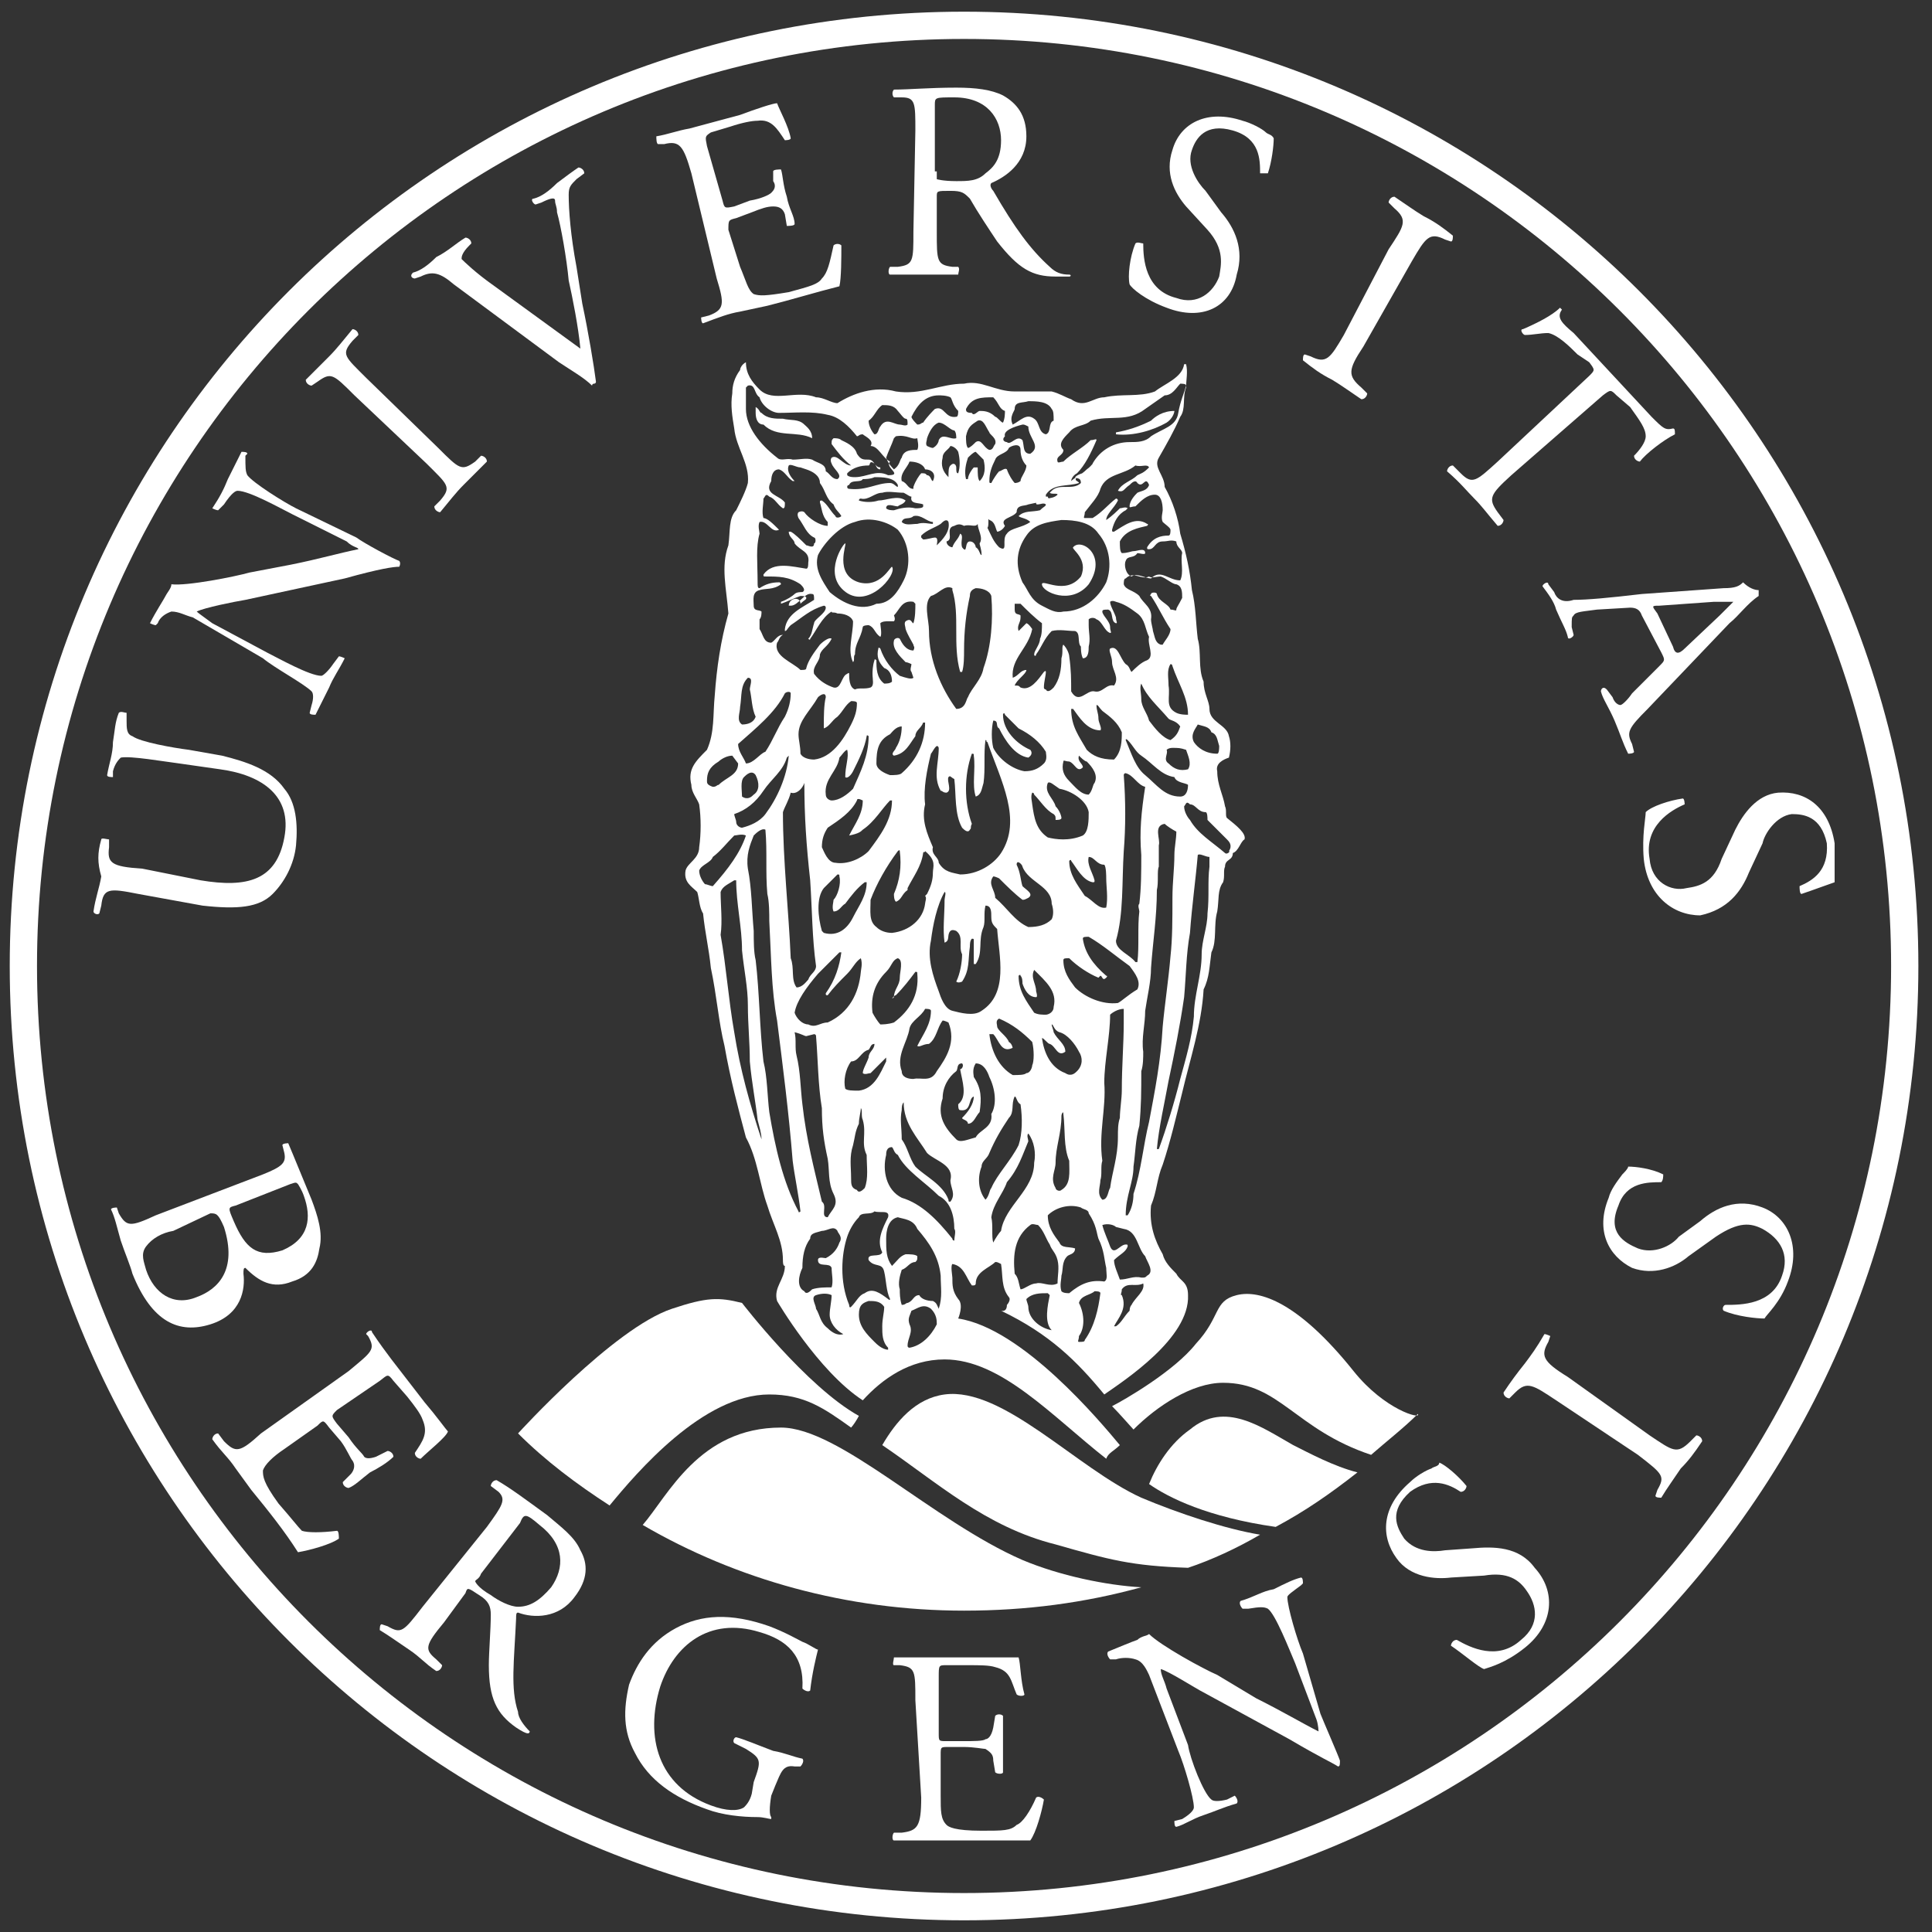 <?xml version="1.0" encoding="utf-8"?>
<!-- Generator: Adobe Illustrator 25.4.1, SVG Export Plug-In . SVG Version: 6.00 Build 0)  -->
<svg version="1.1" id="UiBmerke_grayscale" xmlns="http://www.w3.org/2000/svg" xmlns:xlink="http://www.w3.org/1999/xlink" x="0px"
	 y="0px" viewBox="0 0 99.2 99.2" style="enable-background:new 0 0 99.2 99.2;" xml:space="preserve">
<rect x="0" y="0" width="99.2" height="99.2" fill="#333333" stroke="none"/>
<style type="text/css">
	.st0{fill:#FFFFFF;}
</style>
<g>
	<g>
		<g>
			<path class="st0" d="M9.2,39.2c-0.8-0.1-2.5-0.4-3-0.3c-0.1,0.1-0.3,0.3-0.4,0.7v0.3c-0.1,0-0.3,0-0.3-0.1
				c0.1-0.6,0.3-1.1,0.3-1.7c0.1-0.6,0.1-1,0.3-1.5c0.1-0.1,0.3,0,0.4,0V37c0,0.4,0,0.7,0.3,0.8c0.4,0.3,2.1,0.6,2.9,0.7l1.7,0.3
				c1.2,0.3,2.5,0.7,3.2,1.7c0.6,0.7,0.7,1.8,0.6,2.9c-0.1,1-0.6,1.9-1.2,2.5c-0.7,0.7-1.8,0.8-3.6,0.6l-3.3-0.6
				c-1.5-0.3-1.8-0.3-1.9,0.6l-0.1,0.4c-0.1,0.1-0.3,0-0.3-0.1c0.1-0.7,0.3-1.2,0.4-1.8C5,44.3,5,43.8,5.2,43.1c0-0.1,0.3,0,0.4,0
				v0.4c-0.1,0.8,0.1,1,1.7,1.1l3,0.6c2.4,0.4,3.9,0,4.3-2.2c0.4-2.1-1.1-3.2-3.3-3.5L9.2,39.2z"/>
			<path class="st0" d="M18.3,27.6c0.4,0.3,1.9,1.1,2.2,1.2c0,0,0.1,0.1,0,0.3c-0.3,0-1,0.1-2.8,0.6l-5.1,1.1
				c-0.6,0.1-2.1,0.4-2.5,0.6l0,0c0.1,0.1,0.4,0.3,0.8,0.6l2.8,1.5c0.6,0.3,2.2,1.2,2.8,1.2c0.1,0,0.4-0.3,0.6-0.6l0.3-0.4
				c0.1,0,0.3,0.1,0.3,0.1c-0.3,0.6-0.6,1-0.8,1.5c-0.3,0.6-0.4,0.8-0.7,1.4c-0.1,0-0.3,0-0.3-0.1l0.1-0.4c0.1-0.3,0.1-0.6,0-0.7
				c-0.4-0.4-1.9-1.2-2.5-1.7l-3.6-2.1c-0.4-0.1-0.7-0.3-1.1-0.3c-0.3,0.1-0.6,0.3-0.7,0.6l-0.1,0.1c-0.1,0-0.3-0.1-0.3-0.1
				c0.3-0.6,0.7-1.2,0.8-1.4s0.3-0.4,0.3-0.6c0.8,0.1,3.3-0.4,4-0.6l2.1-0.4c1.5-0.3,2.5-0.6,3.5-0.8l0,0c0-0.1-0.3-0.1-0.6-0.4
				L15,26.4c-0.6-0.3-2.2-1.2-2.8-1.2c-0.1,0-0.3,0.1-0.7,0.7l-0.3,0.3c-0.1,0-0.3-0.1-0.3-0.1c0.4-0.6,0.6-1,0.8-1.5
				c0.3-0.6,0.4-0.8,0.7-1.4c0.1,0,0.3,0,0.3,0.1l-0.1,0.1c0,0.6,0,0.8,0.1,1c0.3,0.4,1.9,1.4,2.5,1.7L18.3,27.6z"/>
			<path class="st0" d="M18.2,20.3c-1.1-1.1-1.2-1.2-1.9-0.7L16,19.8c-0.1,0-0.3-0.1-0.3-0.3c0.6-0.6,0.8-0.8,1.2-1.2
				c0.4-0.4,0.7-0.8,1.2-1.4c0.1,0,0.3,0.1,0.3,0.3l-0.3,0.3c-0.6,0.7-0.4,0.8,0.7,1.9l3.7,3.6c1.1,1.1,1.2,1.2,1.9,0.7l0.3-0.3
				c0.1,0,0.3,0.1,0.3,0.3c-0.6,0.6-0.8,0.8-1.2,1.2c-0.4,0.4-0.7,0.8-1.2,1.4c-0.1,0-0.3-0.1-0.3-0.3l0.3-0.3
				c0.6-0.7,0.4-0.8-0.7-1.9L18.2,20.3z"/>
			<path class="st0" d="M23.3,14.6c-0.7-0.6-1.1-0.7-1.7-0.4l-0.3,0.1c-0.1,0-0.3-0.1-0.1-0.3c0.4-0.1,0.8-0.4,1.2-0.8
				c0.6-0.3,1-0.7,1.5-1c0.1,0,0.3,0.1,0.3,0.3l-0.1,0.1c-0.4,0.4-0.4,0.6-0.4,0.7c0.1,0.1,0.7,0.7,1.7,1.4c1.5,1.1,2.9,2.1,4.4,3.2
				c-0.1-1.1-0.4-2.6-0.6-3.5c-0.1-1.1-0.4-2.8-0.6-3.5c0-0.3-0.1-0.4-0.1-0.6s-0.3-0.1-0.7,0.1l-0.3,0.1c-0.1,0-0.3-0.3-0.1-0.3
				c0.4-0.1,0.8-0.4,1.2-0.8c0.4-0.3,0.8-0.6,1.1-0.8c0.1,0,0.3,0.1,0.3,0.3l-0.4,0.3c-0.3,0.3-0.4,0.4-0.4,0.8
				c0,0.8,0.1,2.1,0.4,3.7l0.3,1.9c0.3,1.4,0.6,3.2,0.7,4c0,0,0,0.1-0.1,0.1c0,0-0.1,0-0.1,0.1c-0.4-0.4-1.1-0.8-1.7-1.2L23.3,14.6z
				"/>
			<path class="st0" d="M35.5,8.9c-0.4-1.4-0.6-1.7-1.4-1.5h-0.3c-0.1,0-0.1-0.3-0.1-0.4c0.6-0.1,1.1-0.3,1.7-0.4L38,5.9
				c0.8-0.3,1.7-0.6,1.9-0.6c0.1,0.3,0.6,1.2,0.7,1.8c0,0.1-0.3,0.1-0.3,0.1c-0.4-0.6-0.7-1.1-1.4-1c-0.3,0-0.8,0.1-1.4,0.3l-1,0.3
				C36.2,7,36.2,7,36.3,7.5l0.8,2.8c0.1,0.4,0.1,0.4,0.6,0.3l0.8-0.3c0.6-0.1,1-0.3,1.1-0.4c0.1-0.1,0.3-0.3,0.1-0.6V8.8
				c0-0.1,0.3-0.1,0.4-0.1c0.1,0.3,0.1,0.8,0.3,1.4c0.1,0.6,0.4,1,0.4,1.4c0,0.1-0.3,0.1-0.4,0.1L40.3,11c-0.1-0.3-0.3-0.4-0.6-0.4
				s-0.6,0.1-1.1,0.3l-0.8,0.3c-0.4,0.1-0.4,0.1-0.4,0.6l0.6,1.9c0.3,0.7,0.4,1.2,0.7,1.4c0.3,0.1,0.6,0.1,1.8-0.1
				c1.1-0.3,1.5-0.4,1.7-0.7c0.3-0.3,0.4-0.8,0.6-1.7c0.1-0.1,0.3-0.1,0.4,0c0,0.6,0,1.7-0.1,2.1c-1.2,0.3-2.5,0.7-3.7,1L38,16
				c-0.6,0.1-1.1,0.3-1.9,0.6c-0.1,0-0.1-0.3-0.1-0.3l0.4-0.1c0.8-0.3,0.8-0.6,0.4-1.9L35.5,8.9z"/>
			<path class="st0" d="M47,6.7C47,5.3,47,5,46.3,5h-0.4c-0.1-0.1-0.1-0.3,0-0.4c0.8,0,1.8-0.1,3.2-0.1c1,0,1.8,0.1,2.4,0.4
				c0.7,0.4,1.2,1,1.2,2.1c0,1.4-1.1,2.1-1.8,2.4c-0.1,0.1,0,0.3,0.1,0.4c1.1,1.9,1.9,3,2.9,3.9c0.3,0.3,0.6,0.4,1,0.4
				c0.1,0,0.1,0.1,0,0.1c-0.1,0-0.4,0-0.7,0c-1.2,0-1.9-0.4-3-1.8c-0.4-0.6-1-1.5-1.4-2.2c-0.3-0.3-0.4-0.4-1-0.4
				c-0.7,0-0.7,0-0.7,0.3v1.8c0,1.5,0,1.7,0.8,1.8h0.3c0.1,0.1,0,0.3,0,0.4c-0.7,0-1.1,0-1.7,0s-1.1,0-1.8,0c-0.1,0-0.1-0.3,0-0.4
				h0.4c0.8-0.1,0.8-0.3,0.8-1.8L47,6.7z M48.1,8.8c0,0.3,0,0.4,0,0.4s0.3,0.1,1,0.1c0.6,0,1.1,0,1.5-0.4c0.4-0.3,0.8-0.7,0.8-1.7
				c0-1.1-0.7-2.2-2.4-2.2c-1,0-1,0-1,0.4V8.8z"/>
			<path class="st0" d="M59.9,15.8c-1.1-0.4-1.8-1-1.9-1.2c-0.1-0.4,0-1.4,0.3-2.1c0.1-0.1,0.3,0,0.4,0c0,0.8,0.1,2.4,1.7,2.8
				c1.1,0.4,1.9-0.3,2.2-1.1c0.1-0.6,0.3-1.4-0.6-2.4l-1.1-1.2c-0.6-0.7-1.1-1.7-0.7-2.9c0.4-1.4,1.8-2.1,3.6-1.5
				c0.4,0.1,1,0.4,1.2,0.6c0.1,0.1,0.3,0.1,0.4,0.3c0,0.4-0.1,1.2-0.3,1.8c-0.1,0-0.3,0-0.4,0c0-0.7,0-1.8-1.4-2.2
				c-1.4-0.4-1.9,0.4-2.1,1c-0.3,0.8,0.3,1.7,0.7,2.1l0.8,1.1c0.7,0.8,1.2,1.9,0.8,3.2C63.2,15.8,61.7,16.5,59.9,15.8z"/>
			<path class="st0" d="M71.3,12.8c0.8-1.2,1-1.5,0.3-2.1l-0.3-0.3c0-0.1,0.1-0.3,0.3-0.3c0.6,0.4,1,0.7,1.5,1c0.6,0.3,1,0.6,1.5,1
				c0,0.1,0,0.3-0.1,0.3l-0.3-0.1c-0.8-0.4-1-0.1-1.7,1.1L70,17.8c-0.8,1.2-0.8,1.5-0.1,2.1l0.3,0.3c0,0.1-0.1,0.3-0.3,0.3
				c-0.6-0.4-1-0.7-1.5-1c-0.6-0.3-1-0.6-1.5-1c0-0.1,0-0.3,0.1-0.3l0.3,0.1c0.8,0.4,1,0.1,1.7-1.1L71.3,12.8z"/>
			<path class="st0" d="M77.6,24.4c-1.1,1-1.2,1.2-0.7,1.9l0.3,0.4c0,0.1-0.1,0.3-0.3,0.3c-0.6-0.7-0.8-1-1.2-1.4s-0.7-0.8-1.4-1.4
				c0-0.1,0.1-0.3,0.3-0.3l0.4,0.4c0.6,0.6,0.8,0.4,1.9-0.6l4.7-4.4c0.3-0.3,0.3-0.3,0-0.7L81,18.2c-0.4-0.4-1-1-1.5-1.1
				c-0.4,0-0.8,0.1-1.2,0.1c-0.1,0-0.3-0.3-0.1-0.3c0.7-0.3,1.5-0.7,1.9-1.1l0.1,0.1c-0.3,0.4,0,0.7,0.6,1.2l4,4.3
				c0.6,0.6,0.7,0.7,1.1,0.6c0.1,0,0.1,0.1,0.1,0.3c-0.6,0.3-1.5,1-1.8,1.4c-0.1,0-0.3-0.1-0.3-0.3c0.3-0.3,0.6-0.7,0.6-1
				c0-0.4-0.3-0.8-0.8-1.5L83,20.3c-0.3-0.3-0.3-0.3-0.7,0L77.6,24.4z"/>
			<path class="st0" d="M85.2,34.2c0.3-0.3,0.3-0.3,0.1-0.7l-1-1.9c-0.1-0.3-0.3-0.4-0.6-0.4l-1.7,0.1c-0.7,0.1-1.1,0.1-1.2,0.3
				c-0.1,0.1-0.1,0.1-0.1,0.6l0.1,0.4c0,0.1-0.3,0.3-0.3,0.1c-0.1-0.4-0.3-0.7-0.6-1.4c-0.1-0.4-0.4-0.8-0.7-1.2
				c0-0.1,0.3-0.3,0.3-0.1l0.3,0.4c0.1,0.3,0.4,0.6,1,0.4c0.7,0,1.8-0.1,3.5-0.3l4.2-0.3c0.6,0,0.8-0.1,1-0.3
				c0.3,0.3,0.6,0.4,0.8,0.4c0,0.1,0,0.1,0,0.3c-0.6,0.4-1,1-1.5,1.4l-4.2,4.4c-1,1-1.1,1.2-0.8,1.8l0.1,0.4c0,0.1-0.3,0.1-0.3,0.1
				c-0.3-0.6-0.4-1-0.7-1.7c-0.3-0.7-0.6-1.1-0.7-1.5c0-0.1,0.1-0.3,0.3-0.1l0.3,0.4c0.1,0.3,0.3,0.4,0.4,0.4c0.1,0,0.4-0.3,0.6-0.6
				L85.2,34.2z M85.2,31.1c-0.4,0-0.4,0-0.1,0.4l0.8,1.7c0.1,0.4,0.3,0.4,0.6,0.1l1.8-1.7c0.3-0.3,0.6-0.6,0.7-0.7l0,0
				c-0.1,0-0.4,0-1,0L85.2,31.1z"/>
			<path class="st0" d="M84.4,44.1c-0.1-1.2,0.1-2.1,0.1-2.4c0.3-0.3,1.2-0.6,1.9-0.7c0.1,0,0.1,0.3,0.1,0.3
				c-0.7,0.3-2.1,1.1-1.8,2.8c0.1,1.2,1.1,1.7,1.9,1.5c0.7-0.1,1.4-0.3,1.8-1.5l0.7-1.5c0.4-0.8,1.1-1.8,2.2-1.9
				c1.4-0.1,2.6,0.7,2.9,2.6c0,0.4,0,1,0,1.4c0,0.1,0,0.4,0,0.6c-0.3,0.1-1.1,0.4-1.7,0.6c-0.1,0-0.1-0.3-0.1-0.4
				c0.7-0.3,1.5-0.8,1.4-2.2c-0.3-1.4-1.2-1.5-1.8-1.5c-0.8,0.1-1.4,1-1.5,1.5l-0.7,1.5c-0.4,1-1.1,1.9-2.5,2.2
				C85.9,47,84.6,46,84.4,44.1z"/>
		</g>
		<g>
			<path class="st0" d="M13.5,60.3c1-0.4,1.2-0.6,1.1-1.1l-0.1-0.4c0-0.1,0.3-0.1,0.3-0.1c0.3,0.7,0.7,1.7,1.2,2.9
				c0.3,0.8,0.6,1.7,0.4,2.5c-0.1,0.7-0.4,1.4-1.4,1.7c-1,0.4-1.7,0-2.4-0.7c-0.1,0-0.1,0.1-0.1,0.3c0.1,0.8-0.1,2.1-1.7,2.6
				s-3-0.1-4-2.6c-0.1-0.4-0.4-1.1-0.6-1.7C6,63,5.9,62.5,5.7,62.1c0-0.1,0.3-0.1,0.3-0.1l0.1,0.3c0.4,0.7,0.6,0.7,1.9,0.1
				L13.5,60.3z M8.9,63.2c-0.6,0.1-1.1,0.4-1.4,0.8c-0.3,0.4-0.1,0.8,0,1.2c0.4,1.2,1.4,1.9,2.6,1.4c1.1-0.4,2.1-1.4,1.4-3.6
				c-0.3-0.7-0.4-0.7-0.7-0.7L8.9,63.2z M12.1,61.9c-0.4,0.1-0.4,0.1-0.1,0.8c0.6,1.4,1.2,1.9,2.5,1.5c1.4-0.6,1.5-1.7,1.1-2.8
				c-0.1-0.3-0.3-0.6-0.3-0.6c-0.1-0.1-0.1-0.1-0.4,0L12.1,61.9z"/>
			<path class="st0" d="M17.9,70.4c1.2-1,1.4-1.1,1-1.8l-0.1-0.1c0-0.1,0.3-0.3,0.3-0.1c0.4,0.6,0.7,1,1,1.4l1.7,2.2
				c0.6,0.7,1.1,1.4,1.2,1.5c-0.1,0.3-1,1-1.4,1.4c-0.1,0-0.3-0.1-0.3-0.3c0.4-0.6,0.7-1,0.4-1.7c-0.1-0.3-0.4-0.7-0.8-1.2l-0.7-0.8
				c-0.3-0.4-0.3-0.3-0.7,0l-2.2,1.5c-0.3,0.3-0.3,0.3,0,0.7l0.6,0.7c0.4,0.6,0.7,0.8,0.8,1c0.1,0.1,0.3,0.1,0.6,0l0.6-0.3
				c0.1,0,0.3,0.1,0.3,0.3c-0.3,0.3-0.8,0.6-1.2,0.8c-0.4,0.3-0.8,0.7-1.1,0.8c-0.1,0-0.3-0.1-0.3-0.3l0.4-0.4
				c0.1-0.1,0.3-0.4,0.1-0.7c-0.1-0.1-0.3-0.6-0.6-1l-0.6-0.7c-0.3-0.4-0.3-0.4-0.6-0.1l-1.7,1.2c-0.6,0.4-1,0.8-1.1,1.1
				c0,0.3,0,0.6,0.8,1.7c0.7,0.8,1,1.2,1.2,1.4c0.3,0.1,1,0.1,1.8,0c0.1,0,0.1,0.3,0.1,0.4c-0.4,0.3-1.5,0.6-2.1,0.7
				c-0.7-1.1-1.5-2.1-2.4-3.2l-0.8-1.1c-0.4-0.6-0.7-0.8-1.2-1.5c0-0.1,0.1-0.3,0.3-0.3l0.3,0.4c0.6,0.6,0.8,0.6,1.9-0.4L17.9,70.4z
				"/>
			<path class="st0" d="M25,78.4c0.8-1.1,1-1.4,0.6-1.8l-0.4-0.3c0-0.1,0.1-0.3,0.3-0.3c0.7,0.4,1.5,1,2.6,1.8
				c0.7,0.6,1.4,1.1,1.7,1.8c0.4,0.7,0.4,1.5-0.3,2.4c-0.8,1.1-2.1,1.1-2.9,0.8c-0.1,0-0.1,0.1-0.1,0.3c-0.1,2.2-0.3,3.6,0.1,4.8
				c0,0.3,0.3,0.7,0.6,1c0,0,0,0.1-0.1,0.1s-0.3-0.1-0.6-0.3c-1-0.7-1.4-1.5-1.4-3.2c0-0.7,0.1-1.8,0.1-2.6c0-0.4-0.1-0.7-0.6-1
				c-0.6-0.4-0.6-0.4-0.7-0.1l-1.1,1.5c-1,1.2-1,1.4-0.4,1.9l0.3,0.3c0,0.1-0.1,0.3-0.3,0.3c-0.6-0.4-0.8-0.7-1.4-1.1s-1-0.7-1.5-1
				c0-0.1,0-0.3,0.1-0.3l0.3,0.1c0.7,0.4,0.8,0.3,1.8-1L25,78.4z M24.7,80.8c-0.1,0.3-0.3,0.3-0.3,0.4c0,0,0.1,0.3,0.8,0.7
				c0.4,0.3,1,0.6,1.4,0.6c0.6,0,1.1-0.3,1.7-1c0.7-1,0.7-2.2-0.6-3.2c-0.7-0.6-0.8-0.6-1-0.1L24.7,80.8z"/>
			<path class="st0" d="M39.6,92.2c-0.1,0.6-0.1,1,0,1.1v0.1c-0.1,0-0.4-0.1-0.7-0.1c-0.8,0-1.8-0.1-2.6-0.4c-1.7-0.6-3-1.5-3.7-2.9
				c-0.6-1.1-0.6-2.2-0.3-3.5c0.4-1.1,1.1-2.2,2.4-2.9s2.8-0.8,4.8-0.1c0.8,0.3,1.5,0.7,1.7,0.8c0.3,0.1,0.7,0.4,0.8,0.4
				c-0.1,0.4-0.3,1.2-0.4,2.1c-0.1,0.1-0.3,0-0.4-0.1c0.1-1.7-0.8-2.5-2.2-2.9c-2.6-0.8-4.4,0.7-5.1,2.8c-0.8,2.6-0.1,5.1,2.6,6.1
				c0.8,0.3,1.4,0.3,1.7,0.1c0.1-0.1,0.3-0.3,0.4-0.7l0.1-0.6c0.4-1.1,0.4-1.2-0.4-1.7l-0.6-0.3c-0.1-0.1,0-0.3,0.1-0.3
				c0.4,0.1,1.1,0.4,1.9,0.7c0.6,0.1,1,0.3,1.5,0.4c0.1,0.1,0,0.3-0.1,0.4h-0.3c-0.6-0.1-0.7,0.3-1,1L39.6,92.2z"/>
			<path class="st0" d="M47,87.3c0-1.5,0-1.7-0.8-1.8h-0.3c-0.1,0,0-0.3,0-0.4c0.7,0,1.1,0,1.7,0h2.8c1,0,1.8,0,1.9,0
				c0.1,0.3,0.1,1.2,0.3,1.9c0,0.1-0.3,0.1-0.4,0c-0.3-0.7-0.3-1.2-1.1-1.4c-0.3-0.1-0.8-0.1-1.4-0.1h-1.1c-0.4,0-0.4,0-0.4,0.6v2.9
				c0,0.4,0,0.4,0.4,0.4h0.8c0.6,0,1.1,0,1.2-0.1c0.1,0,0.3-0.1,0.4-0.6l0.1-0.6c0.1-0.1,0.3-0.1,0.4,0c0,0.4,0,1,0,1.5
				c0,0.6,0,1.1,0,1.4c0,0.1-0.3,0.1-0.4,0L51,90.4c0-0.3-0.1-0.4-0.4-0.6c-0.1,0-0.6-0.1-1.1-0.1h-0.8c-0.4,0-0.4,0-0.4,0.4v2.1
				c0,0.8,0,1.2,0.3,1.5c0.1,0.1,0.4,0.3,1.8,0.3c1.1,0,1.5,0,1.8-0.3c0.3-0.1,0.7-0.7,1-1.4c0.1-0.1,0.3,0,0.4,0.1
				c-0.1,0.6-0.4,1.7-0.7,2.1c-1.2,0-2.6,0-3.9,0h-1.2c-0.7,0-1.1,0-1.9,0c-0.1,0-0.1-0.3,0-0.4h0.4c0.8-0.1,1-0.3,1-1.8L47,87.3z"
				/>
			<path class="st0" d="M66.9,84.9c-0.3-0.7-0.8-2.4-0.8-2.9c0-0.1,0.3-0.3,0.7-0.6l0.1-0.1c0-0.1,0-0.3-0.1-0.3
				c-0.4,0.1-0.8,0.3-1.4,0.6c-0.6,0.1-1,0.4-1.7,0.6c-0.1,0.1,0,0.3,0.1,0.4h0.3c0.6-0.1,0.8-0.1,1,0c0.4,0.3,1.1,2.1,1.4,2.8
				l1.1,2.9c0.1,0.3,0.1,0.6,0.1,0.6l0,0c-0.8-0.4-1.8-1-3.2-1.7L62.5,86c-0.7-0.3-2.9-1.5-3.5-2.1c-0.1,0.1-0.4,0.1-0.6,0.3
				c-0.3,0.1-1,0.4-1.5,0.6c-0.1,0.1,0,0.3,0.1,0.4h0.3c0.3-0.1,0.7-0.1,1,0c0.4,0.1,0.6,0.6,0.7,0.8l1.5,3.9
				c0.3,0.7,0.8,2.4,0.8,2.9c0,0.1-0.1,0.3-0.6,0.6l-0.4,0.1c0,0.1,0,0.3,0.1,0.3c0.4-0.1,0.8-0.4,1.4-0.6s1-0.4,1.7-0.6
				c0.1-0.1,0-0.3-0.1-0.4L63,92.4c-0.4,0.1-0.7,0.1-0.8,0c-0.4-0.3-1.1-2.1-1.2-2.8l-1.1-2.9c-0.1-0.4-0.3-0.7-0.3-1l0,0
				c0.4,0.1,1.8,1,2.2,1.2l4.4,2.4c1.7,1,2.2,1.2,2.5,1.4c0.1,0,0.1-0.1,0.1-0.3c-0.1-0.3-0.8-1.9-1-2.4L66.9,84.9z"/>
			<path class="st0" d="M78.3,84.6c-1,0.8-1.8,1-2.1,1.1c-0.3-0.1-1.1-0.8-1.7-1.2c0-0.1,0.1-0.3,0.3-0.3c0.7,0.4,2.1,1.1,3.3,0
				c1-0.8,0.8-1.8,0.3-2.5c-0.4-0.6-1-1-2.2-0.8L74.5,81c-0.8,0.1-2.1,0-2.8-1c-0.8-1.1-0.8-2.6,0.7-3.9c0.3-0.3,0.8-0.6,1.1-0.7
				c0.1-0.1,0.4-0.1,0.4-0.3c0.3,0.1,1,0.7,1.4,1.2c0,0.1-0.1,0.3-0.3,0.3c-0.6-0.4-1.5-0.8-2.6,0c-1.1,1-0.7,1.8-0.3,2.4
				c0.6,0.7,1.5,0.7,2.1,0.6l1.4-0.1c1.1-0.1,2.4-0.1,3.2,1C79.9,81.7,79.8,83.4,78.3,84.6z"/>
			<path class="st0" d="M79.9,71.9c-1.2-0.8-1.5-1-2.1-0.4l-0.3,0.3c-0.1,0-0.3-0.1-0.3-0.3c0.4-0.6,0.7-1,1.1-1.5
				c0.3-0.4,0.6-0.8,1-1.5c0.1,0,0.3,0.1,0.3,0.1l-0.1,0.3c-0.4,0.7-0.3,1,1,1.8l4.2,3c1.2,0.8,1.4,1,2.1,0.3l0.3-0.3
				c0.1,0,0.3,0.1,0.3,0.3c-0.4,0.6-0.7,1-1.1,1.4c-0.4,0.6-0.7,1-1,1.5c-0.1,0-0.3,0-0.3-0.1l0.1-0.3c0.4-0.7,0.3-0.8-1-1.8
				L79.9,71.9z"/>
			<path class="st0" d="M91.8,65.8c-0.4,1.1-1.1,1.7-1.2,1.9c-0.4,0-1.4-0.1-2.1-0.4c-0.1-0.1,0-0.3,0.1-0.3c0.8,0,2.4,0,2.9-1.5
				c0.4-1.1-0.1-1.9-1-2.4c-0.6-0.3-1.2-0.4-2.4,0.4l-1.4,1c-0.7,0.6-1.8,1-2.9,0.6c-1.2-0.6-1.9-1.9-1.2-3.6
				c0.1-0.4,0.4-0.8,0.7-1.2c0.1-0.1,0.3-0.3,0.3-0.4c0.4,0,1.2,0.1,1.8,0.4c0,0.1,0,0.3-0.1,0.4c-0.7,0-1.8,0-2.2,1.2
				c-0.6,1.4,0.3,1.9,1,2.2c0.8,0.3,1.7-0.1,2.1-0.6l1.1-0.8c0.8-0.7,1.9-1.2,3.2-0.7C91.8,62.5,92.5,64,91.8,65.8z"/>
		</g>
	</g>
	<path class="st0" d="M49.5,0.6c-27.1,0-49,21.9-49,49s21.9,49,49,49s49-21.9,49-49S76.6,0.6,49.5,0.6z M49.5,97.2
		c-26.3,0-47.6-21.3-47.6-47.6S23.2,2,49.5,2s47.6,21.3,47.6,47.6S75.8,97.2,49.5,97.2z"/>
	<g>
		<path class="st0" d="M61.1,73.4c-1,0.7-1.7,1.8-2.1,2.8c1,0.7,3,1.7,6.5,2.2c1.5-0.8,2.8-1.7,4.2-2.8c-1.2-0.3-2.5-1-3.3-1.4
			C64.8,73.3,62.9,71.9,61.1,73.4z"/>
		<path class="st0" d="M38.1,66.9c-1.2-0.3-1.8-0.3-3.6,0.3c-3,1-7.9,6.4-7.9,6.4c1.4,1.4,3,2.6,4.7,3.7c1.4-1.7,4.8-5.7,8.2-5.7
			c1.8,0,2.8,0.7,4.2,1.7c0.1-0.1,0.3-0.4,0.4-0.6C41.4,71.2,38.1,66.9,38.1,66.9z"/>
		<path class="st0" d="M48.5,71.6C47,71.8,46,73,45.3,74.2c2.8,1.9,5.3,4.2,8.9,5.1c2.8,0.8,3.9,1.1,6.8,1.2c1.2-0.4,2.5-1,3.7-1.7
			c-1.8-0.3-4.2-1.1-6.1-1.9C55.3,75.4,51.5,71.2,48.5,71.6z"/>
	</g>
	<path class="st0" d="M40.1,73.3c-4.2,0-5.8,3.5-7.1,5c4.8,2.8,10.5,4.4,16.5,4.4c3.2,0,6.2-0.4,9.1-1.2c-1.8-0.1-4.2-0.6-6.1-1.4
		C47.9,78.1,43.1,73.3,40.1,73.3z"/>
	<path class="st0" d="M69.5,70.4c-2.8-3.5-4.8-4.2-6-3.9s-0.8,1.1-2.1,2.5c-1.1,1.4-3.7,2.9-4.3,3.2c0.4,0.4,1,1.1,1.1,1.2
		c1.2-1.2,3-2.4,4.6-2.4c2.9,0,3.7,2.4,7.6,3.7c0.8-0.7,1.7-1.4,2.4-2.1C73,72.9,71.1,72.4,69.5,70.4z"/>
	<g>
		<path class="st0" d="M63,42c-0.1-0.1,0-0.4-0.1-0.6c-0.1-0.6-0.4-1.1-0.4-1.8c-0.1-0.4,0.3-0.6,0.6-0.7c0.1-0.4,0.1-0.8,0-1.1
			c-0.1-0.6-1-0.7-1-1.4c0-0.4-0.3-0.8-0.3-1.4c-0.3-0.7-0.1-1.5-0.3-2.2c-0.1-0.8-0.1-1.7-0.3-2.5c-0.1-1-0.3-1.9-0.6-2.9
			c-0.1-0.8-0.4-1.7-0.8-2.4c0-0.6-0.6-1-0.3-1.5c0.4-0.7,0.8-1.4,1.1-2.1c0.3-0.4,0.1-1,0.3-1.5c0-0.4,0.1-0.8,0-1.2
			c-0.1,0-0.1,0-0.1,0c-0.1,0.7-1,1-1.5,1.4c-0.8,0.3-1.7,0.1-2.6,0.3c-0.6,0-1,0.6-1.7,0.1c-0.3-0.1-0.6-0.3-1-0.4
			c-0.7,0-1.4,0-1.9,0c-1,0-1.7-0.6-2.6-0.4c-1.2,0-2.2,0.6-3.5,0.4c-1.1-0.3-2.2,0.1-3,0.6c-0.3,0-0.7-0.3-1.1-0.3
			c-1-0.4-2.2,0.3-2.9-0.4c-0.4-0.4-0.7-0.8-0.7-1.4C38.1,18.7,38,18.9,38,19c-0.3,0.4-0.4,0.8-0.4,1.2c-0.1,0.6,0,1.2,0.1,1.8
			c0.1,1,0.8,1.8,0.7,2.8c-0.1,0.4-0.4,1-0.6,1.4c-0.4,0.4-0.3,1.1-0.4,1.8c-0.4,1.1-0.1,2.2,0,3.5c-0.4,1.4-0.6,2.8-0.7,4.2
			c-0.1,1,0,1.9-0.4,2.8c-0.6,0.6-1,1-0.8,1.8c0,0.4,0.3,0.7,0.4,1c0.1,0.7,0.1,1.5,0,2.2c0,0.6-0.6,0.8-0.7,1.2
			c-0.1,0.6,0.3,0.8,0.6,1.1c0.1,0.3,0.1,0.8,0.3,1.1c0.1,1,0.3,1.8,0.4,2.8c0.3,1.4,0.4,2.8,0.7,4c0.3,1.7,0.7,3.2,1.1,4.7
			c0.6,1.1,0.7,2.4,1.1,3.5c0.3,1,0.8,1.8,0.8,2.8c0,0.1,0,0.3,0.1,0.3c0,0.7-0.6,1.1-0.4,1.8c0,0,2.1,3.6,4.4,5.1
			c1-1.1,2.4-2.1,4.2-2.1c2.9,0,5.5,2.9,8.3,5.1c0.1-0.3,0.4-0.4,0.7-0.7c-1-1.2-5-6-8.3-6.5c0,0,0.3-0.7,0-1
			c-0.3-0.4-0.3-0.7-0.3-1.1c0-0.1-0.1-0.6,0-0.7c0.6,0.1,0.7,0.7,1,1.1H50c0,0,0.1,0,0.1-0.1c0-0.6,0.7-0.8,1-1.1
			c0.1,0,0.1,0,0.3,0.1c0.1,0.6,0,1.2,0.4,1.7c0.1,0.1,0,0.3-0.1,0.4c0,0.4-0.3,0.3-0.3,0.3c2.5,1.2,3.9,2.6,5.3,4.3
			c1-0.7,4.4-2.9,4.3-5.1c0-0.7-0.4-0.7-0.6-1.1c-0.3-0.3-0.6-0.6-0.7-1c-0.4-0.7-0.7-1.5-0.6-2.5c0.3-0.7,0.3-1.4,0.6-2.1
			c0.4-1.2,0.7-2.5,1-3.7c0.4-1.7,1-3.5,1.1-5.3c0.3-0.6,0.3-1.2,0.4-1.9c0.3-0.6,0.1-1.4,0.3-2.1c0.1-0.6,0-1.1,0.3-1.5
			c0.1-0.3,0-0.6,0.1-0.8c0-0.4,0.4-0.3,0.4-0.7c0.3-0.1,0.4-0.6,0.6-0.7C64,42.8,63.5,42.4,63,42z M61.5,37.2
			c0.3,0.1,0.6,0.1,0.7,0.4c0.3,0.1,0.3,0.4,0.4,0.7c0,0.1,0,0.4-0.1,0.4c-0.6,0-1-0.3-1.2-0.6C61.1,37.7,61.4,37.4,61.5,37.2z
			 M58.6,43.9c0,0.8,0,1.7-0.1,2.5c-0.1,0.1,0,0.3,0,0.4c-0.1,0.8,0,1.8-0.1,2.6h-0.1c-0.3-0.4-1-0.6-1-1.1c0.4-1.4,0.3-3,0.4-4.6
			c0.1-1.2,0.1-2.6,0-3.9c0,0,0-0.1,0.1-0.1c0.4,0.1,0.6,0.6,1,0.7C58.6,41.7,58.5,42.7,58.6,43.9z M39.6,33c-0.4,0-0.4-0.4-0.6-0.7
			C39,32.2,39,31.9,39,31.8c0.1-0.1,0.1-0.3,0.1-0.4c-0.1-0.1-0.4,0-0.4-0.3s-0.1-0.7,0.3-0.8c0.3-0.1,0.7,0,1.1-0.3
			c0,0,0-0.1-0.1-0.1c-0.4,0-0.7,0.1-1,0.3c-0.1,0-0.1-0.1-0.1-0.3c0-1-0.1-1.8,0.1-2.5c0-0.1-0.1-0.4,0-0.6c0.4-0.1,0.6,0.6,1,0.4
			l0,0c-0.3-0.3-0.6-0.6-0.8-0.6c-0.1-0.3,0-0.7,0-1c0.1-0.1,0.1-0.3,0.3-0.1c0.3,0.1,0.4,0.4,0.7,0.6c0.1,0,0.1-0.1,0.1-0.3
			c-0.3-0.4-1.1-0.4-0.7-1.1c0-0.3,0.1-0.6,0.4-0.6c0.3,0.1,0.4,0.4,0.7,0.6h0.1c-0.3-0.3-0.4-0.6-0.3-0.8c0.1-0.1,0.4,0.1,0.6,0.1
			l0.3,0.1c0.3,0.1,0.7,0.3,0.7,0.7c0.3,0.4,0.3,0.8,0.7,1.1c0.1,0.3,0.3,0.4,0.4,0.6c-0.1,0.1-0.3,0.1-0.3,0
			c-0.3-0.3-0.4-0.6-0.7-0.8c-0.1,0-0.1,0-0.1,0.1c0.1,0.3,0.1,0.7,0.4,1V27c-0.4,0-1-0.4-1.2-0.7c0,0-0.1-0.1-0.3,0
			c-0.1,0.1,0,0.3,0,0.3c0.3,0.4,0.4,0.8,0.8,1c0.1,0,0.1,0.3,0,0.3c0,0.3-0.3,0.1-0.4,0.1c-0.3-0.3-0.6-0.6-0.8-0.7h-0.1
			c0,0.3,0.3,0.4,0.3,0.6c0.3,0.4,0.8,0.4,0.7,1c0,0.1,0,0.3-0.1,0.3c-0.7-0.1-1.7-0.4-2.2,0.3c0,0.1,0,0.1,0.1,0.1
			c0.7,0,1.2,0,1.8,0.4c0.1,0.1,0.3,0.3,0.1,0.4c-0.1,0-0.3,0-0.4,0.1c-0.1,0.1-0.4,0.3-0.7,0.4v0.1c0.3-0.1,0.7-0.3,1-0.4
			c0.1,0,0.3,0,0.3,0.1s-0.1,0.1-0.3,0.3c0-0.4-0.6-0.3-0.6,0.1h0.1c0.4,0,0.7-0.7,1.1-0.6c0.1,0,0.1,0.1,0.1,0.3
			c-0.6,0.4-1.4,0.7-1.5,1.5v0.1c0.1,0,0.1-0.1,0.3-0.3c0.6-0.4,1-0.8,1.7-1c0,0,0.1,0,0.1,0.1c0,0.3-0.6,0.6-0.6,0.8
			c-0.1,0.3-0.1,0.6-0.3,0.8c0,0,0.1,0.1,0.1,0c0.3-0.4,0.6-1.1,1.1-1.4c0,0.1,0.1,0,0.3,0.1c0.3,0,0.7,0.1,0.8,0.4
			c0,0.7-0.3,1.5,0,2.1c0.1-0.1,0-0.3,0.1-0.4c0-0.6,0.3-0.8,0.4-1.4c0-0.1,0.3-0.1,0.3-0.1c0.3,0.1,0.3,0.4,0.6,0.6
			c0.1-0.1,0-0.6,0-0.7c0.1-0.1,0.3-0.1,0.4-0.1c0,0,0.1,0,0.3,0c0.1-0.1,0-0.3,0-0.3c0.3-0.3,0.4-0.8,1-0.7l0.1,0.1
			c0,0.3,0,0.7-0.1,1c-0.1,0-0.1-0.3-0.4-0.1c-0.1,0.1,0,0.3,0,0.4c0.1,0.3,0.3,0.6,0.4,0.8c0,0.1,0.1,0.1,0,0.3
			c-0.4,0-0.6-0.4-0.7-0.6c-0.1-0.1-0.3,0-0.3,0.1c-0.1,0.4,0.3,0.8,0.6,1.1c0.1,0,0.3,0.1,0.3,0.1c0,0.1-0.1,0.3,0,0.4l0.1,0.3
			c-0.1,0.1-0.4,0-0.7-0.1c-0.4-0.3-0.8-0.8-1-1.4c0,0-0.1-0.1-0.1,0c-0.1,0.4,0,0.7,0.3,1c0.3,0.1,0.4,0.4,0.4,0.7
			c-0.1,0.1-0.3,0.1-0.4,0.1c-0.4-0.3-0.4-0.8-0.4-1.2c0,0-0.1-0.1-0.1,0c-0.1,0.3-0.1,0.6-0.1,0.7c0,0.3,0.1,0.6-0.1,0.7
			c-0.3,0.1-0.6,0-0.8,0.1c-0.3-0.1-0.3-0.6-0.3-0.8c0-0.1-0.1,0-0.1,0c-0.3,0.1-0.3,0.8-0.7,0.7c-0.3-0.1-0.7-0.3-1-0.7
			c-0.1-0.4,0.3-0.6,0.3-1c0.1-0.3,0.4-0.4,0.6-0.8c-0.1-0.1-0.4,0.1-0.6,0.3c-0.3,0.4-0.6,0.8-0.7,1.2c0,0.1-0.1,0.1-0.3,0.1
			c-0.4-0.4-1.4-0.7-1.2-1.4c0.1-0.1,0.1-0.3,0.3-0.4C39.9,32.6,39.8,32.9,39.6,33z M49.3,34.5h0.1c0.1-0.3,0.1-0.8,0.1-1.1
			c0-1,0.1-1.9,0.3-2.8c0-0.1,0-0.3,0.3-0.4c0.3,0,0.7,0.1,0.8,0.4c0.1,1.2,0,2.6-0.4,3.7c-0.1,0.6-0.6,1-0.8,1.5
			c-0.1,0.1-0.1,0.6-0.6,0.6c-0.8-1.1-1.4-2.5-1.4-4c0-0.6-0.3-1.4,0.1-1.8c0.4-0.1,0.7-0.6,1.1-0.4v0.1
			C49.3,31.6,48.9,33.1,49.3,34.5z M52.9,38.5c-0.7-0.3-1.4-1-1.4-1.8c0-0.1,0.1-0.1,0.1,0l0.7,0.7c0.6,0.3,1.1,0.7,1.4,1.2
			c0,0.1,0.1,0.4-0.1,0.6c-0.3,0.3-0.6,0.4-1,0.4C52,39.5,51.3,39,51,38.4c-0.1-0.4-0.1-1,0-1.4c0.3,0,0.1,0.3,0.3,0.4
			c0.3,0.6,0.8,1.4,1.5,1.5C53.1,38.7,52.9,38.5,52.9,38.5z M52.7,32c-0.1,0.1-0.3,0.3-0.4,0.4c-0.1-0.3,0.1-0.4,0.1-0.7v-0.1
			c-0.1-0.1-0.3,0-0.3-0.3c0-0.1,0-0.1,0-0.3h0.3c0.3,0.3,0.7,0.7,1.1,1c0,0.3,0,0.6-0.1,0.8c0,0.3-0.3,0.6-0.3,0.8
			c0,0.1,0.1,0.1,0.1,0c0.3-0.4,0.4-0.8,0.8-1.2c0.4-0.1,0.8,0,1.2,0c0.3,0.1,0.1,0.6,0.3,0.8c0,0.1,0,0.4,0.1,0.6
			c0.3,0,0.3-0.4,0.3-0.6c0.1-0.4,0-0.7,0-1.1c0,0,0-0.1,0-0.3c0.1-0.1,0.3-0.1,0.4,0c0.3,0.1,0.4,0.6,0.7,0.7c0.1,0,0-0.1,0-0.3
			c0-0.3-0.4-0.6-0.4-0.8c0-0.1,0.1-0.1,0.3-0.1c0.3,0.1,0.1,0.6,0.4,0.7c0.1,0,0-0.1,0-0.3c-0.1-0.3-0.3-0.6-0.3-0.8
			c0.1-0.1,0.3,0,0.3,0c0.4,0.1,0.7,0.3,1.1,0.6c0.4,0.3,0.4,0.8,0.6,1.2c-0.1,0.4,0.3,1-0.1,1.2c-0.3,0.1-0.6,0.4-0.8,0.6
			c-0.1-0.1-0.1-0.3-0.3-0.4c-0.3-0.3-0.4-1-0.8-0.8c-0.1,0.1,0.1,0.4,0.1,0.7c0,0.4,0.4,0.8,0.1,1.2c-0.4-0.1-0.6,0.4-1,0.3
			c-0.4-0.1-0.8,0.7-1.2,0c0-0.6,0-1.1-0.1-1.8c0-0.1-0.1-0.4-0.3-0.6c-0.1,0.1,0,0.4-0.1,0.7c0,0.6-0.1,1.1-0.4,1.5
			c-0.1,0.1-0.3,0.3-0.4,0.1c0,0-0.1,0-0.1-0.1c0-0.3,0.1-0.6,0.1-0.8c0-0.1-0.1,0-0.1,0c-0.3,0.4-0.7,1-1.2,0.8
			c-0.1-0.1-0.1-0.1-0.3-0.1c0.1-0.3,0.6-0.6,0.6-0.8c-0.3,0-0.4,0.3-0.7,0.4c-0.1-1,0.8-1.5,1-2.5C52.8,32,52.7,32,52.7,32z
			 M52.7,27.5c0.4-0.6,1.1-0.7,1.8-0.8c0.7,0,1.5,0.1,1.9,0.7c0.6,0.7,0.7,1.7,0.4,2.5c-0.4,0.8-1.2,1.5-2.2,1.5
			c-0.4,0.1-0.7-0.1-1.1-0.3c-0.6-0.3-0.7-0.8-1-1.2C52.1,29,52.2,28.2,52.7,27.5z M59.9,38.5c0,0,0.1-0.1,0.3-0.1
			c0.3,0,0.4,0,0.7,0.1c0.1,0.3,0.3,0.7,0.1,1c-0.4,0.1-0.7,0-1-0.3C59.7,39,60,38.7,59.9,38.5z M60.1,38c-0.4-0.1-0.8-0.6-1.1-1
			c-0.1-0.4-0.4-0.7-0.4-1.1c0-0.3-0.1-0.6,0-0.8l0,0c0.3,0.7,0.8,1.1,1.4,1.8c0.1,0.1,0.4,0.1,0.6,0.4C60.5,37.6,60.4,37.8,60.1,38
			z M56.8,46.6c-0.4,0.1-0.7-0.4-1.1-0.6c-0.4-0.6-0.8-1.1-0.8-1.8c0,0,0.1-0.1,0.1,0c0.3,0.4,0.6,1,1.1,1.1c0.1,0,0.1,0,0.1-0.1
			c-0.1-0.4-0.4-0.8-0.3-1.2c0.3,0,0.4,0.4,0.8,0.4c0.1,0.1,0.1,0.6,0.1,0.7C56.8,45.5,56.9,46.1,56.8,46.6z M56.7,55.6
			c0-1.1,0.3-2.4,0.3-3.5c0.1-0.1,0.4-0.3,0.7-0.3c0,0.1,0,0.4,0,0.7c0,1.1-0.1,2.2-0.1,3.5c0,0.4-0.1,1-0.1,1.4
			c-0.1,0.3-0.1,0.6-0.1,1c0,1-0.3,1.8-0.4,2.6c-0.1,0.1-0.1,0.6-0.4,0.6c-0.3-0.3-0.1-0.7-0.1-1c0.1-0.3,0-0.7,0.1-1
			C56.4,58.2,56.8,56.9,56.7,55.6z M56.4,63.6c0.3,0.6,0.3,1.1,0.4,1.5c0,0.3,0.1,0.6-0.1,0.7c-0.7-0.1-1.2,0.1-1.8,0.6
			c-0.1,0-0.3,0-0.4-0.1c-0.1-0.3,0-0.6,0-0.8c0.1-0.3,0-0.7,0.3-1c0.1-0.1,0.4-0.1,0.4-0.4c-0.3-0.1-0.7,0-0.8-0.3
			c-0.3-0.4-0.6-0.8-0.6-1.4c0.4-0.4,1.1-0.6,1.7-0.4c0.1,0.1,0.4,0.1,0.4,0.3C56.3,62.9,56.3,63.3,56.4,63.6z M55.4,66.9
			c0.1-0.4,0.6-0.4,0.8-0.6c0.1,0,0.3,0,0.3,0.1c-0.1,0.8-0.3,1.7-0.8,2.4c0,0.1-0.1,0.1-0.3,0.1c-0.1,0,0-0.1,0-0.3
			C55.7,68.2,55.7,67.5,55.4,66.9z M54,68.3c-0.6-0.1-1.2-0.6-1.2-1.2c0-0.1-0.1-0.3-0.1-0.4c0.3-0.3,0.7-0.3,1.1-0.3l0.1,0.1
			C53.8,67,53.6,67.9,54,68.3z M53.2,65.9c-0.3,0-0.6,0.3-0.8,0.3c-0.1-0.3-0.1-0.6-0.3-0.8c-0.1-1,0-1.9,0.8-2.5
			c0.1-0.1,0.3,0,0.4,0c0.3,0.3,0.4,0.7,0.6,1c0.1,0.3,0.3,0.4,0.4,0.8c0.1,0.4,0,0.8,0,1.2C53.9,66.1,53.5,65.8,53.2,65.9z
			 M46.8,67.3c0.3-0.1,0.6-0.4,1-0.1c0.3,0.3,0.3,0.6,0.3,0.8c-0.3,0.6-0.8,1.1-1.4,1.2c0,0-0.1,0-0.1-0.1c0-0.4,0.3-0.7,0.1-1.1
			C46.6,67.7,46.7,67.6,46.8,67.3z M47.9,66.8c-0.3,0-0.6-0.1-0.7-0.3c-0.3,0-0.3,0.3-0.6,0.4c-0.1,0-0.1,0.1-0.3,0.1
			c-0.1-0.3-0.1-0.6-0.1-0.8c-0.1-0.3,0-0.7,0.1-1c0.3-0.1,0.4-0.4,0.7-0.4c0.1-0.1,0.1-0.1,0.1-0.3c-0.1-0.1-0.4-0.1-0.6-0.1
			c-0.3,0.1-0.4,0.3-0.7,0.6c-0.3-0.4-0.3-0.8-0.3-1.4c0-0.4,0.1-1,0.6-1.1c0.3,0.1,0.8,0.1,1,0.6c0.6,0.7,1.1,1.4,1.2,2.4
			c0,0.6,0.1,1.1-0.1,1.7C48.1,67,48.1,66.9,47.9,66.8z M46.3,61.5c-0.8-0.4-1-1.4-0.8-2.2c0-0.1,0-0.4,0.3-0.4
			c0.1,0.1,0.1,0.3,0.3,0.4c0.4,0.8,1.4,1.4,2.1,2.1c0.6,0.3,0.8,1,0.8,1.7c0.1,0.1,0,0.4,0,0.6c0,0-0.1,0-0.1-0.1
			C48.1,62.6,47.3,61.8,46.3,61.5z M42.3,37.4c0.3-0.1,0.4-0.4,0.7-0.6c0.3-0.3,0.4-0.6,0.7-0.8c0.1,0,0.3,0,0.3,0.1
			c0,0.4-0.1,0.7-0.3,1.1c-0.4,0.8-1,1.7-1.9,1.8c-0.3,0-0.6-0.1-0.7-0.3c0-0.4-0.1-0.7-0.1-1c0-0.7,0.6-1.2,1-1.9
			c0.1-0.1,0.4-0.3,0.4,0c-0.1,0.4-0.1,1-0.1,1.4C42.3,37.3,42.3,37.4,42.3,37.4z M44.3,42.6c0.6-0.4,1-1.1,1.4-1.5h0.1
			c0,1-0.6,1.8-1.2,2.6c-0.4,0.4-1.1,0.7-1.7,0.6c-0.4,0-0.6-0.6-0.7-0.8c0-0.4,0.1-0.7,0.3-1c0.6-0.4,1.2-0.8,1.5-1.4
			c0-0.1,0.1-0.1,0.3,0c0,0.7-0.4,1.2-0.7,1.8C44.1,42.8,44.2,42.7,44.3,42.6z M45.9,38.8c0.6-0.1,0.8-0.6,1.1-1
			c0-0.3,0.3-0.4,0.4-0.7c0,0,0,0,0.1,0c0,1-0.4,1.9-1.2,2.6c-0.1,0.1-0.4,0.1-0.6,0.1c-0.3-0.1-0.7-0.3-0.7-0.6
			c0-0.7,0.1-1.2,0.7-1.5c0.1-0.1,0.3-0.4,0.6-0.4c0,0.4-0.1,0.8-0.3,1.1C46,38.5,45.7,38.7,45.9,38.8z M48.5,48.4
			C48.6,48.4,48.6,48.4,48.5,48.4c0.3-0.1,0.1-0.4,0.3-0.6c0.1-0.1,0.3,0,0.3,0c0.4,0.3,0.1,0.8,0.3,1.2c0,0.4-0.1,1-0.3,1.4
			c0.1,0.1,0.3,0,0.3,0c0.4-0.6,0.3-1.1,0.4-1.8c0-0.1,0-0.3,0.1-0.4c0.1,0,0.1,0,0.1,0.1c0,0.4,0,0.8,0,1.2h0.1
			c0.4-0.6,0.1-1.2,0.4-1.9c0.1-0.3,0-0.7,0.1-1.1c0.3,0,0.3,0.3,0.3,0.6s0.1,0.4,0.3,0.6c0.1,1.4,0.6,3.3-0.8,4.2
			c-0.4,0.3-1.1,0.1-1.5,0c-0.4-0.1-0.6-0.7-0.7-1c-0.3-0.8-0.6-1.7-0.4-2.6c0.1-0.8,0.3-1.8,0.7-2.5c0.1,0,0,0.3,0,0.4
			C48.5,47,48.4,47.7,48.5,48.4z M52.5,45.5c-0.1-0.3-0.1-0.7-0.3-1.1c0-0.3,0.3,0,0.3,0.1c0.3,0.8,1.5,1,1.5,1.9
			c0.1,0.3,0.1,0.6,0,0.8c-0.3,0.3-0.7,0.4-1.2,0.4c-0.7-0.3-1.1-1-1.7-1.5c0-0.4-0.4-0.7-0.1-1.1c0.1,0,0.3,0.1,0.3,0.1
			c0.4,0.4,0.8,0.8,1.2,1.1c0.1,0,0.1,0,0.3-0.1C53.1,45.9,52.7,45.7,52.5,45.5z M51.8,53.5c-0.1-0.3-0.6-0.6-0.6-0.8
			c0-0.1-0.1-0.3,0.1-0.4c0.7,0.3,1.2,0.7,1.7,1.2c0.1,0.4,0.1,1,0,1.2c0,0.1-0.1,0.4-0.3,0.4c-0.1,0.1-0.4,0.1-0.7,0.1
			c-0.7-0.4-1.1-1.2-1.2-2.1H51c0.3,0.3,0.4,1,1,0.7C52,53.9,52,53.6,51.8,53.5z M53.1,52c-0.4-0.6-0.8-1.1-0.8-1.9
			c0,0,0.1-0.1,0.1,0c0.1,0.1,0.1,0.3,0.1,0.4c0.1,0.3,0.3,0.7,0.7,0.7c0.1,0,0-0.3,0-0.3c0-0.4-0.3-0.7-0.1-1.1l0,0
			c0.6,0.6,1.2,1.1,1,1.9c0,0.3-0.3,0.4-0.4,0.4C53.5,52.1,53.3,52.1,53.1,52z M46,51.1c0.4-0.4,0.7-0.8,1-1.2c0.1,0,0.1,0,0.1,0.1
			c0.1,1.1-0.4,1.9-1.2,2.5c-0.3,0.1-0.6,0.1-0.7,0.1c-0.1-0.1-0.3-0.4-0.4-0.6c-0.1-0.8,0.1-1.5,0.7-2.1c0.3-0.3,0.3-0.6,0.6-0.7
			c0.3,0.1,0.1,0.7,0.1,1c0,0.4-0.3,0.6-0.3,1C45.7,51.4,45.9,51.1,46,51.1z M46.7,52.8c0.1-0.4,0.6-0.6,0.8-1c0.1,0,0.3,0,0.3,0.1
			c0,0.7-0.4,1.2-0.7,1.8c0.1,0.1,0.3-0.1,0.6-0.1c0.4-0.3,0.4-0.8,0.7-1.2c0.1,0,0.3,0.1,0.3,0.1c0.4,1-0.1,1.8-0.6,2.5
			c-0.3,0.6-0.8,0.3-1.2,0.4c-0.3,0-0.6-0.1-0.6-0.4C46,54.2,46.6,53.5,46.7,52.8z M47.9,44.8c0,0.4-0.1,0.7-0.3,1.1L47.5,46
			c0.1,0.1,0,0.3,0,0.4c-0.1,0.8-0.8,1.4-1.7,1.5c-0.3,0-0.6-0.1-0.8-0.3c-0.4-0.3-0.3-0.8-0.3-1.4c0.3-0.8,0.8-1.7,1.4-2.5
			c0,0,0.1-0.1,0.1,0c0.1,0.8,0,1.5-0.3,2.2c0,0.1,0,0.3,0.1,0.4c0.3-0.1,0.3-0.4,0.6-0.6v-0.1c0.3-0.6,0.7-1.1,0.8-1.8
			c0-0.1,0.1,0,0.1-0.1C48.1,44.2,47.9,44.5,47.9,44.8z M43.8,40.5c-0.3,0.3-0.7,0.6-1.1,0.6c-0.1,0-0.3-0.1-0.3-0.3
			c-0.1-0.8,0.6-1.2,0.7-1.9c0.1-0.1,0.3-0.4,0.4-0.4c0.1,0.4-0.1,0.8-0.1,1.4c0.1,0.1,0.3-0.1,0.4-0.3c0.3-0.6,0.6-1.2,0.7-1.8
			c0-0.1,0.1,0,0.1,0C44.6,38.8,44.2,39.6,43.8,40.5z M42.3,45.6l0.7-0.7c0.1,0,0.1,0,0.1,0.1c0.1,0.4-0.1,1-0.3,1.2
			c0,0.1-0.1,0.4,0,0.6c0.3,0,0.4-0.3,0.6-0.4c0.3-0.4,0.6-0.8,1-1.1h0.1c0,0.7-0.4,1.2-0.7,1.8c-0.3,0.6-0.8,1-1.5,0.8l-0.1-0.1
			C42,47.1,41.9,46.1,42.3,45.6z M44.6,53.9c0.1-0.1,0.1-0.3,0.3-0.3c0,0.3-0.3,0.4-0.3,0.7c-0.1,0.3-0.3,0.6-0.3,0.8
			c0.1,0.1,0.3,0,0.4,0c0.3-0.3,0.6-0.6,0.8-0.8v0.1v0.1c-0.3,0.6-0.6,1.4-1.4,1.5c-0.3,0-0.6,0-0.7-0.1c-0.1-0.4,0-1,0.3-1.4
			C44.1,54.5,44.2,54,44.6,53.9z M44.5,59.3c0,0.6,0.1,1.2-0.1,1.7c-0.1,0.1-0.3,0.3-0.4,0.1c-0.3-0.1-0.3-0.3-0.3-0.6
			c0-0.6-0.1-1.1,0.1-1.7c0.1-0.4,0.1-0.7,0.3-1.1c0-0.3,0.1-0.6,0.1-0.8c0.1,0.1,0,0.4,0.1,0.6C44.5,58.2,44.2,58.7,44.5,59.3z
			 M43.5,63.5c0.1-0.3,0.3-0.7,0.6-1c0.1-0.3,0.6-0.1,0.8-0.3c0.3,0.1,0.8-0.1,0.7,0.3c-0.3,0.6-0.6,1.2-0.3,1.8
			c-0.1,0.3-0.8,0-0.7,0.4c0.3,0.4,0.7,0.1,0.8,0.6c0.1,0.4,0.1,1,0.3,1.4c0,0.1-0.1,0-0.1,0c-0.4-0.3-0.8-0.6-1.2-0.3
			c-0.3,0.1-0.4,0.4-0.7,0.7c-0.1,0.1-0.1-0.1-0.1-0.1C43.1,65.8,43.2,64.4,43.5,63.5z M47,59.9c-0.3-0.4-0.4-1-0.7-1.4
			c0-0.6-0.1-1,0-1.5c0-0.1,0-0.3,0.1-0.4l0,0c0,1.1,0.7,1.8,1.2,2.6c0.4,0.4,1.4,0.6,1.2,1.4c0,0.4,0.3,0.7,0,1.1
			c-0.1,0-0.1,0-0.1-0.1C48.4,60.8,47.5,60.4,47,59.9z M49.1,58.5c-0.6-0.6-1-1.2-0.7-2.1c0-0.6,0.3-1.1,0.7-1.4
			c0.1-0.1,0-0.4,0.3-0.4c0.1,0.1,0,0.3-0.1,0.3c0.1,0.6,0.4,1.4-0.1,1.8c0,0.1,0,0.3,0.1,0.3c0.6,0.1,0.4-0.6,0.7-0.7
			c0,0.4-0.3,0.8-0.6,1.1c0,0.1,0.3,0.1,0.3,0.3c0.3,0,0.4-0.4,0.6-0.6c0.1-0.7,0.1-1.2-0.3-1.8c0-0.1-0.1-0.4,0.1-0.7
			c0.4,0,0.6,0.4,0.7,0.7c0.3,0.6,0.4,1.4,0.1,1.9c0.1,0.7-0.6,0.8-0.8,1.2C49.7,58.5,49.3,58.7,49.1,58.5z M50.4,59.9
			c0-0.3,0.3-0.4,0.4-0.7c0.3-0.7,0.6-1.2,1-1.8c0.3-0.3,0.1-0.7,0.3-1.1c0.1,0,0.1,0.3,0.3,0.4c0.1,0.7,0.1,1.5-0.1,2.1
			c-0.4,0.8-1.1,1.5-1.4,2.2c-0.1,0.1-0.1,0.4-0.3,0.6C50.2,61.1,50.2,60.4,50.4,59.9z M50.9,62.5c0.1-0.7,0.6-1.2,0.8-1.8
			c0.6-0.7,0.8-1.4,1.1-2.1c0-0.1-0.1-0.3,0-0.4c0.3,0.4,0.4,1,0.3,1.5c0,1.4-1.5,2.2-1.7,3.5c-0.1,0.1-0.3,0.4-0.4,0.6
			C50.9,63.5,51,62.9,50.9,62.5z M54.2,59.7c0-0.8,0.3-1.5,0.3-2.4c0-0.1,0.1-0.3,0.1-0.1c0.1,0.8,0,1.7,0.3,2.4
			c0,0.6,0.1,1.2-0.4,1.5c-0.1,0.1-0.3,0-0.3-0.1C53.9,60.5,54.2,60.1,54.2,59.7z M55.3,55c-0.1,0.1-0.3,0.3-0.6,0.1
			c-0.8-0.3-1.1-1.1-1.2-1.8c0.1,0,0.3,0.3,0.4,0.3c0.3,0.1,0.4,0.7,0.8,0.4c0-0.4-0.4-0.6-0.6-1c0-0.1-0.1-0.3-0.1-0.4
			c0.1,0,0.1,0.3,0.4,0.4c0.4,0.1,0.8,0.6,1,1C55.6,54.3,55.6,54.7,55.3,55z M53.8,43c-0.6-0.4-0.7-1-0.8-1.7c0-0.1-0.1-0.4,0-0.6
			c0.1,0,0.1,0.1,0.1,0.1c0.3,0.3,0.6,0.8,1,1c0.1,0.1,0.1,0.1,0.1,0.3c0.1,0,0.3,0,0.3-0.1c0-0.1-0.1-0.4-0.3-0.6
			c-0.1-0.4-0.6-0.7-0.4-1.2c0.1-0.1,0.3,0.1,0.6,0.3c0.6,0.1,1.4,0.6,1.5,1.2c0,0.4,0,1-0.3,1.2C54.9,43.2,54.2,43.1,53.8,43z
			 M55.4,38.8c0.1,0.1,0.3,0.3,0.4,0.3c0.3,0.3,0.6,0.7,0.4,1.1c-0.1,0.1-0.1,0.4-0.3,0.6c-0.4,0-0.7-0.4-1-0.7s-0.4-0.6-0.3-1
			c0-0.1,0.1,0,0.3,0c0.3,0.1,0.4,0.6,0.7,0.3C55.6,39.2,55.3,39.1,55.4,38.8z M55.8,38.5c-0.4-0.7-0.8-1.2-0.8-2.1h0.1
			c0.3,0.4,0.7,1.1,1.4,1.1c0.1-0.1-0.1-0.4-0.1-0.6c0-0.3-0.1-0.4-0.1-0.7c0.1,0,0.1,0.1,0.3,0.3c0.4,0.3,0.8,0.6,1,1.1
			c0,0.4,0,1-0.4,1.4C56.5,39,56.1,38.8,55.8,38.5z M51.4,43.8c-0.4,0.6-1.2,1.1-2.1,1.1c-0.4-0.1-0.8-0.1-1.1-0.6
			c0-0.3-0.4-0.4-0.3-0.8c-0.3-0.7-0.6-1.4-0.4-2.2c-0.1-0.8,0.1-1.8,0.3-2.6c0.1-0.1,0.3-0.6,0.4-0.3c0,0.8-0.3,1.5,0.1,2.2
			c0.1,0,0.1,0.1,0.3,0.1c0.3-0.1,0-0.6,0.1-0.8c0.1-0.1,0.1,0,0.3,0.1c0.1,0.8,0,1.8,0.4,2.5c0.1,0.1,0.3,0.3,0.4,0.1
			c0.1-0.1,0-0.1,0.1-0.3c-0.4-1.1-0.4-2.5,0-3.6c0.1,0,0.1,0,0.1,0.1c0.1,0.7-0.1,1.5,0.1,2.1c0.3-0.1,0.3-0.4,0.4-0.7
			c0.1-0.7,0-1.5,0.1-2.2c0.1,0,0,0.1,0.1,0.1C51.4,40.1,52.5,42.1,51.4,43.8z M48.1,28c0-0.1,0.1-0.4-0.1-0.4
			c-0.1,0-0.4,0.1-0.6,0.1l-0.1-0.1c0,0,0,0,0-0.1c0.3-0.3,0.7-0.4,1-0.6c0.1-0.1,0.3-0.3,0.4-0.1C48.8,27.3,48.4,27.7,48.1,28
			C48.1,28.2,48.1,28.2,48.1,28z M47.1,26.9c-0.3,0-0.6,0.1-0.8-0.1c0.1-0.3,0.4-0.1,0.6-0.3c0.4-0.1,0.7,0.3,1,0.3c0,0,0,0,0,0.1
			C47.7,26.9,47.4,26.8,47.1,26.9z M47.9,24.7c-0.1,0-0.1-0.3-0.3-0.3c-0.1-0.1-0.1-0.1-0.3-0.1c-0.1,0.1-0.3,0.4-0.4,0.7v0.1
			c-0.3,0-0.3-0.3-0.6-0.4c-0.1-0.4,0.3-0.7,0.4-1c0.3,0,0.7,0.1,0.8,0.4C47.8,24.1,48.1,24.3,47.9,24.7z M46.8,25.5
			c-0.1,0.4,0.4,0.3,0.6,0.4v0.1c0,0.1-0.3,0.1-0.4,0.1c-0.4-0.1-0.8,0-1.1,0.1c-0.1,0-0.3,0-0.4-0.1c0-0.3,0.4-0.1,0.6-0.1
			c0.1-0.1,0.3-0.1,0.4-0.3c-0.4-0.3-1,0-1.4,0c-0.3,0.1-0.7,0.1-1,0c0,0,0-0.1,0.1-0.1c0.4,0.1,0.7-0.3,1.1-0.3
			c0.3-0.1,0.7,0,1.1,0C46.6,25.4,46.7,25.5,46.8,25.5z M45.7,24.8c-0.7,0-1.2,0.4-2.1,0.3c0,0-0.1,0-0.1-0.1s0.1-0.1,0.1-0.1
			c0.1-0.3,0.6-0.1,0.7-0.3c0.1,0,0.4,0,0.6-0.1c0.4,0,1,0,1.2,0.4V25C46,25,45.9,24.8,45.7,24.8z M43.9,26.8c0.8-0.3,1.7,0,2.2,0.4
			c0.6,0.7,0.7,1.8,0.3,2.6c-0.3,0.6-0.7,1.2-1.4,1.2c-0.8,0.4-1.7,0-2.4-0.6c-0.4-0.6-0.8-1.2-0.6-1.9C42.3,27.9,43.1,27,43.9,26.8
			z M41.3,40.2C41.3,40.2,41.3,40.3,41.3,40.2c0,1.7,0.1,3.2,0.3,5c0.1,1.5,0.1,3,0.3,4.4c0,0.3-0.3,0.4-0.4,0.7
			c-0.1,0.1-0.3,0.4-0.6,0.4c-0.3-0.4-0.1-1-0.3-1.5c-0.1-2.4-0.4-5-0.4-7.5c0.1-0.3,0.3-0.6,0.4-1C40.9,40.8,41.2,40.5,41.3,40.2z
			 M42,50L42,50c0.4-0.4,0.8-0.8,1.1-1.1h0.1c-0.1,0.7-0.3,1.4-0.8,2.1c0,0.1,0,0.1,0.1,0.1c0.3-0.4,0.6-0.7,1-1.1
			c0.3-0.3,0.4-0.6,0.7-0.8c0.1,0.3,0,0.6,0,0.7c-0.1,1.1-0.6,2.1-1.7,2.6c-0.4,0-0.6,0.3-1,0.1c-0.3,0-0.6-0.3-0.7-0.6
			C40.9,51.4,41.4,50.7,42,50z M41.4,53.2l0.4-0.1c0,0,0.1,0,0.1,0.1c0.1,1.2,0.1,2.5,0.3,3.7c0,1,0.1,1.7,0.3,2.6
			c0.1,0.6,0,1.2,0.3,1.8c0.3,0.6-0.1,0.8-0.3,1.2c-0.4,0,0-0.6-0.3-0.8c-0.4-1.7-0.8-3.2-1-5c-0.1-0.8-0.1-1.7-0.3-2.5
			c-0.1-0.4,0-0.8-0.1-1.2C41.2,53.1,41.3,53.2,41.4,53.2z M41.2,65.1c0-0.6,0.1-1.1,0.4-1.5c0-0.3,0.3-0.3,0.6-0.4
			c0.3,0,0.6-0.3,0.8,0c0,0.1,0.3,0.3,0.1,0.6c-0.1,0.3-0.3,0.6-0.7,0.8c-0.1,0-0.4-0.1-0.4,0.1c0,0.4,0.6,0.1,0.7,0.4
			c0,0.3,0.1,0.7,0,1c-0.3,0-0.7,0-1,0.1c-0.1,0.1-0.3,0.3-0.4,0.1C40.9,66.1,41,65.5,41.2,65.1z M41.9,66.5c0.3-0.1,0.6-0.1,0.8,0
			c0,0.3-0.1,0.7-0.1,1c0,0.4,0.3,0.8,0.7,1l0,0c-0.3,0.1-0.6-0.1-0.8-0.3c-0.4-0.3-0.4-0.7-0.6-1C41.9,67,41.6,66.6,41.9,66.5z
			 M44.6,66.8c0.3,0,0.6,0,0.8,0.3c0,0.3-0.1,0.6-0.1,1c0,0.4,0,0.8,0.3,1.1v0.1c-0.3,0-0.6-0.3-0.7-0.4c-0.4-0.4-0.8-0.8-0.8-1.4
			C44.1,67,44.3,66.9,44.6,66.8z M57.6,66.5c-0.1,0,0-0.1,0-0.3c0.3-0.4,0.7-0.1,1.1-0.3l0,0c0.1,0.4-0.4,0.7-0.6,1.1
			c-0.1,0.1-0.1,0.3-0.1,0.3c-0.3,0.3-0.4,0.6-0.7,0.8h-0.1C57.4,67.7,57.9,67.2,57.6,66.5z M58.9,65.5c-0.1,0.1-0.1,0.1-0.3,0.1
			c-0.4-0.1-0.7,0.1-1.1,0.1c-0.1-0.3-0.3-0.7-0.3-1c0.3-0.3,0.6-0.4,0.7-0.7c0-0.1,0-0.1-0.1-0.1c-0.3,0-0.6,0.6-0.8,0.1
			c-0.1-0.3-0.3-0.7-0.4-1.1c0.3-0.1,0.6,0,0.7,0.1l0.4,0.1c0.7,0.1,0.7,1,1.1,1.4C58.9,64.8,59.3,65.3,58.9,65.5z M57.4,51.5
			c-0.8,0.1-1.7-0.3-2.2-0.8c-0.3-0.4-0.6-0.8-0.6-1.4c0-0.1,0.1-0.1,0.3-0.1c0.4,0.4,1,0.8,1.5,1l0.1-0.1c0.1,0,0.1,0.3,0.3,0.1
			c0,0,0.1-0.1,0-0.1c-0.7-0.6-1.1-1.2-1.2-1.9c0-0.1,0.1-0.1,0.3-0.1c0.7,0.4,1.4,1,2.1,1.5c0.3,0.4,0.6,0.8,0.4,1.2
			C57.9,51.1,57.6,51.4,57.4,51.5z M57.8,38c0-0.1,0.1,0,0.1,0c0.3,0.3,0.4,0.6,0.7,0.8c0.6,0.4,1,1,1.7,1.1
			c0.1,0.3,0.6,0.3,0.7,0.4c0,0.3-0.1,0.6-0.4,0.6c-0.8,0-1.2-0.6-1.8-1.1C58.3,39.4,58.1,38.7,57.8,38z M61,36.7
			c-0.1,0-0.4,0-0.6-0.1c-0.6-0.3-0.3-0.8-0.4-1.4c0-0.4-0.1-0.8,0.1-1.1c0.1,0,0.1,0.1,0.1,0.1C60.5,35.1,61,35.8,61,36.7z
			 M60.4,31.3c0,0.1-0.1,0-0.3,0c-0.1-0.3-0.6-0.4-0.7-0.8c0-0.1-0.3-0.1-0.3,0c0,0-0.1,0.1,0,0.1c0.4,0.6,0.6,1.1,1,1.7
			c0,0.3-0.3,0.6-0.4,0.8h-0.1c-0.3-0.1-0.3-0.4-0.4-0.7c0-0.1-0.1-0.4-0.1-0.6c0.1-0.6-0.4-0.8-0.6-1.2c-0.3-0.3-0.7-0.3-0.8-0.6
			c0-0.1,0-0.3,0.1-0.3c0.4-0.4,0.8,0.1,1.2-0.1c0.1,0.1,0.4,0,0.6,0c0.3,0.1,0.6,0.4,0.8,0.4c0.3,0.1,0.3,0.4,0.3,0.7
			C60.5,31.1,60.4,31.2,60.4,31.3z M59.7,26.2c0,0.1-0.1,0.4,0,0.6c0.1,0.1,0.4,0.3,0.4,0.4s0,0.3-0.1,0.3c-0.4,0-0.8,0.1-1.1,0.6
			c0,0.1,0,0.1,0.1,0.1c0.3,0,0.3-0.4,0.7-0.4c0.3,0,0.4-0.1,0.7,0c0,0.3,0.3,0.4,0.3,0.6c-0.1,0.4,0.1,1-0.1,1.4
			c-0.6,0-1-0.6-1.5-0.1c-0.3,0-0.7-0.3-1-0.1c-0.3-0.1-0.4-0.6-0.3-0.8c0.1-0.3,0.4-0.1,0.6-0.4c0.1,0,0.4,0.1,0.4,0
			c0-0.3-0.4-0.1-0.6-0.1c-0.1,0-0.3,0.1-0.6,0.1c-0.1-0.1-0.1-0.3-0.1-0.6c0.3-0.6,1-0.7,1.4-0.8c0,0,0.1-0.1,0-0.1
			c-0.6-0.4-1.2,0.1-1.7,0.4c-0.1,0-0.1,0-0.1-0.1c0.1-0.4,0.3-0.8,0.7-1l0.1-0.1c-0.1-0.1-0.3,0-0.4,0c-0.1,0.1-0.4,0.4-0.7,0.6
			c0-0.3,0.4-0.6,0.6-1c0,0,0-0.1-0.1-0.1c-0.4,0.3-0.7,0.7-1.2,1c-0.1,0-0.3,0-0.4,0c-0.1,0,0-0.1,0-0.3c0.3-0.4,0.7-0.8,0.8-1.2
			c0.3-0.8,1.2-0.7,1.8-1.2c0.3,0.1,0.6-0.1,0.7,0.1c-0.3,0.3-0.4,0.3-0.6,0.4c-0.3,0.3-0.8,0.4-1,0.8c0.3,0.1,0.3-0.1,0.6-0.3
			c0.1-0.1,0.3-0.3,0.4-0.1c0.3,0.3,0.4-0.4,0.6,0.1c-0.1,0.3-0.4,0.3-0.6,0.4c-0.1,0.1-0.4,0.4-0.4,0.7c0,0.1,0.1,0,0.3,0
			c0.3-0.3,0.6-0.6,1-0.6C59.6,25.4,59.7,25.8,59.7,26.2z M54.9,22.2c0.3-0.4,0.8-0.3,1.1-0.6c1-0.3,1.9,0.1,2.8-0.6l1-0.7
			c0.4,0,0.6-0.4,0.8-0.6c0.1,0,0.3,0,0.3,0.1c-0.1,0.4-0.3,0.8-0.4,1.4c-0.1,0.7-0.8,0.8-1.4,1.2c-0.3,0.3-0.7,0.3-1.1,0.3
			c-0.8,0-1.5,0.4-1.9,1.1c0.1,0.3-0.1,0.4-0.3,0.4c-0.1,0.1-0.4,0.1-0.6,0.3c0.1,0.1,0.3,0,0.3,0.3c-0.4,0.4-1.1,0-1.5,0.4
			l-0.1,0.1c0.1,0.1,0.4,0,0.4,0.1c-0.3,0.3-0.8,0.1-1.1,0.4c0,0.1,0,0.1,0.1,0.1c0.1,0,0.3-0.1,0.4,0c0,0.1-0.1,0.1-0.3,0.3
			c-0.4,0.1-0.8,0-1.1,0.3c0.1,0.1,0.4,0.1,0.6,0.3c-0.4,0.3-1,0.3-1.2,0.6c-0.3,0.3,0.1,1-0.4,0.7c-0.3-0.3-0.4-0.6-0.6-1
			c0.1-0.1,0-0.6,0.1-0.4c0.3,0.1,0.3,0.4,0.4,0.6c0.1,0,0.3-0.1,0.4-0.3c-0.3-0.4,0.4-0.4,0.6-0.7c0-0.4,0.4-0.3,0.6-0.4
			c0.4-0.1,0.7-0.1,1.1-0.3c0,0-0.1,0-0.1-0.1h-0.1c0,0,0,0,0-0.1c0.4-0.6,1.1-0.4,1.7-0.6c0-0.1-0.3-0.1-0.1-0.3
			c0.4-0.3,1.1-0.1,1.2-0.7c0-0.1,0.1-0.3,0-0.3c-0.3,0.1-0.4,0.4-0.7,0.6c-0.3,0.3-0.6,0.4-0.8,0.6c0-0.1,0.1-0.3,0.3-0.4
			c0.4-0.4,0.7-1,1-1.7c0-0.1-0.1,0-0.3,0c-0.4,0.4-1,0.7-1.4,1.1c-0.1,0-0.3,0.1-0.3,0c-0.1-0.3,0.3-0.3,0.3-0.6
			C54.3,22.8,54.6,22.5,54.9,22.2z M50.3,24.7c-0.1-0.1-0.1-0.4-0.1-0.7H50c-0.1,0.1-0.3,0.4-0.3,0.6h-0.1c-0.1-0.4,0-0.8,0.1-1.1
			c0.1-0.1,0.3-0.3,0.4-0.3c0.1,0.1,0.3,0.3,0.4,0.4C50.6,24,50.6,24.4,50.3,24.7z M51.7,24.1c-0.1-0.1-0.3,0.1-0.4,0.1
			c-0.1,0.1-0.3,0.4-0.4,0.6c-0.1,0-0.1,0-0.1-0.1c0-0.4,0.1-0.7,0.3-1.1c0.1-0.3,0.6-0.3,0.7-0.6c0.1-0.1,0.6-0.3,0.6,0.1
			c0,0.3,0.1,0.6,0.3,0.8c0,0.3-0.3,0.6-0.3,0.8c0,0-0.1,0.1-0.3,0.1C52,24.7,51.8,24.4,51.7,24.1z M52.1,21c0-0.4,0.4-0.3,0.7-0.4
			c0.4,0,1,0,1.2,0.4c0.1,0.1,0.1,0.3,0.1,0.6c-0.3,0.1-0.1,0.6-0.4,0.7c-0.4-0.1-0.3-0.6-0.6-0.8c-0.4-0.3-0.7,0.1-1.1,0.3
			C51.8,21.4,52.1,21.1,52.1,21z M52.5,21.8c0.1,0,0.1,0,0.3,0.1c0,0.6,0.7,1,0.1,1.4c-0.4,0-0.3-0.4-0.4-0.7
			c-0.3-0.3-0.6,0.3-0.8,0.1c-0.1,0-0.3-0.1-0.1-0.3C51.5,22.1,52.1,21.9,52.5,21.8z M49.6,21c0.3-0.6,0.8-0.6,1.4-0.6
			c0.3,0.3,0.3,0.6,0.6,0.7c0,0.1,0,0.4-0.1,0.6c-0.1,0-0.3-0.3-0.4-0.3c-0.3-0.3-0.6-0.3-0.8-0.3c-0.1,0-0.3,0.3-0.4,0.1
			C49.6,21.2,49.6,21.1,49.6,21z M50.2,21.6c0.3-0.1,0.4,0.3,0.6,0.6c0,0.1,0.4,0.3,0.3,0.6c-0.1,0.1-0.1,0.3-0.3,0.3
			c-0.3-0.1-0.4-0.6-0.7-0.4c-0.1,0.1-0.3,0.3-0.4,0.3c-0.1-0.1-0.1-0.4-0.1-0.6C49.7,21.9,49.9,21.8,50.2,21.6z M49.5,27
			c0.3-0.1,0.6,0.1,0.7-0.1l0,0c0,0.3,0.3,0.7,0.1,1c0,0.1,0.1,0.3,0.1,0.6c-0.1,0-0.1-0.3-0.3-0.4c0-0.1-0.1-0.3-0.3-0.3
			c-0.3,0-0.1,0.7-0.4,0.3c-0.1-0.3,0.1-0.6-0.1-0.7c-0.1,0.3-0.3,0.4-0.4,0.7c-0.1,0-0.3-0.1-0.3-0.3c0.4-0.1-0.1-0.7,0.4-0.8
			C49.2,26.9,49.3,26.9,49.5,27z M49.2,24.3c-0.1,0-0.1-0.1-0.1-0.3c0-0.1-0.1-0.3-0.3-0.1c-0.1,0.1-0.1,0.3-0.1,0.6l0,0
			c-0.3-0.3-0.4-0.6-0.3-1c0-0.3,0.3-0.4,0.4-0.6c0.1,0,0.3,0.1,0.4,0.3C49.3,23.6,49.3,24,49.2,24.3z M48.2,22.6
			c0,0.1-0.1,0.3-0.3,0.4c-0.1,0-0.3-0.1-0.3-0.1c-0.1-0.1,0-0.3,0-0.4c0.1-0.3,0.3-0.7,0.6-0.8c0.3,0,0.6,0.4,0.8,0.4
			c0.1,0.1,0.1,0.3,0.1,0.4C48.8,22.6,48.4,22.2,48.2,22.6z M48.2,20.3c0.1,0,0.4,0,0.6,0.1c0.1,0.1,0.1,0.4,0.4,0.7
			c0,0.1,0,0.3-0.1,0.3c-0.6,0.1-0.6-0.6-1.1-0.4c-0.1,0.1-0.4,0.4-0.6,0.7c-0.1,0-0.1,0.1-0.3,0.1c-0.1-0.1-0.3-0.3-0.3-0.4
			C47.1,20.8,47.5,20.3,48.2,20.3z M47.1,22.5c0,0.1,0.1,0.4,0,0.6c-0.3,0-0.7,0-0.8,0.4c-0.1,0.1-0.1,0.4-0.4,0.6
			c-0.1-0.1-0.3-0.3-0.4-0.6c0.1-0.3,0.3-0.7,0.4-1l0.1-0.1C46.6,22.3,46.8,22.6,47.1,22.5z M45.3,20.8c0.3,0,0.6,0,0.8,0.3
			c0.1,0.1,0.3,0.4,0.4,0.4c0.1,0,0.1,0.1,0.1,0.3c-0.1,0.1-0.3,0-0.4,0c-0.3,0-0.7-0.4-1,0.1c-0.1,0.1-0.1,0.4-0.3,0.4
			c-0.1-0.1-0.3-0.4-0.3-0.7C44.9,21.4,45,21,45.3,20.8z M38.3,21c0-0.4,0-0.7,0-1.1l0.1-0.1c0.4-0.1,0.3,0.4,0.6,0.6
			c0.1,0.4,0.6,0.8,1,0.8c0.8,0,1.7-0.1,2.5,0.1c0.6,0.1,1.1,0.6,1.5,1.1c0.1,0,0.1-0.1,0.3-0.1c0.1,0.1,0.6,0.3,0.4,0.6
			c0.4,0,0.6,0.6,1,0.8c-0.3,0.3,0.7,0.7-0.1,0.7c-0.6-0.3-1.1,0.1-1.7,0.1c-0.1,0-0.3,0-0.4-0.1v-0.1c0.3-0.3,0.7-0.4,1.1-0.4
			c0.1,0,0-0.3,0.3-0.1c0.1,0.1,0.1,0.3,0.3,0.3v-0.1c-0.3,0-0.3-0.4-0.6-0.4c-0.3,0-0.4,0-0.6-0.3c-0.1-0.4-0.6-0.6-0.8-0.7
			c-0.1-0.1-0.3-0.1-0.4-0.1c-0.1,0.1-0.1,0.1-0.1,0.3c0.3,0.4,0.6,0.8,1,1.1l0,0c-0.4,0-0.7-0.6-1-0.4c0,0-0.1,0.1,0,0.3
			c0.1,0.3,0.6,0.6,0.3,0.8c-0.3,0-0.4-0.3-0.6-0.4c0-0.4-0.4-0.4-0.7-0.6c-0.3-0.1-0.6,0-1,0c-0.3-0.1-0.6,0.1-0.8-0.1
			C39,22.8,38.3,21.9,38.3,21z M38,36.3c0.1-0.6,0-1.1,0.4-1.5c0.3,0,0.1,0.4,0.1,0.6c0.1,0.4,0.1,1,0.3,1.4
			c-0.1,0.3-0.4,0.4-0.7,0.4C37.8,37,38,36.6,38,36.3z M40.3,35.6c0.1-0.1,0.3-0.1,0.3,0c0,0.4-0.1,0.8-0.3,1.2
			c-0.4,0.6-0.6,1.2-1,1.8c-0.3,0.1-0.6,0.6-1,0.6c-0.1-0.3-0.4-0.6-0.4-1C38.8,37.4,39.8,36.6,40.3,35.6z M38.7,40.8
			c-0.1,0.1-0.3,0.3-0.6,0.1c0-0.3-0.1-0.8,0.1-1c0.1-0.1,0.4-0.4,0.6-0.1C39,40.2,39,40.6,38.7,40.8z M39.2,40.6
			c0.4-0.6,1-1,1.2-1.7l0.1-0.1c-0.1,1.1-0.6,2.2-1.2,3c-0.3,0.4-0.8,0.6-1.2,0.7c-0.1,0-0.3-0.1-0.3-0.3c0-0.1-0.1-0.3-0.1-0.4
			C38.3,41.6,38.8,41.2,39.2,40.6z M36.3,40.1c0-0.4,0.1-0.7,0.6-1c0.1-0.1,0.4-0.3,0.7-0.3l0.3,0.4c0,0.6-0.6,0.7-1,1.1
			c-0.1,0-0.1,0.1-0.3,0.1C36.3,40.3,36.3,40.2,36.3,40.1z M36.6,45.5c-0.1,0-0.3-0.1-0.4-0.1c-0.1-0.1-0.3-0.4-0.3-0.7
			c0.1-0.3,0.6-0.4,0.7-0.7c0.4-0.3,0.7-0.7,1.1-1.1c0.1,0,0.4-0.1,0.6,0C38,43.8,37.4,44.6,36.6,45.5z M39.1,58.5
			c-0.6-1.8-1.1-3.6-1.4-5.5c-0.3-1.7-0.4-3.3-0.7-5c0.1-0.7,0-1.5,0-2.2c0.1-0.3,0.4-0.4,0.7-0.6h0.1c0,1.2,0.3,2.4,0.3,3.6
			c0.1,1,0.3,1.9,0.3,2.8c0,1,0.1,1.9,0.1,2.9c0.1,1.1,0.3,2.1,0.4,3C39,57.9,39.1,58.2,39.1,58.5L39.1,58.5L39.1,58.5z M39.5,57.1
			c-0.1-0.8-0.1-1.8-0.3-2.6C39,52.8,39,51,38.8,49.3c-0.1-0.4-0.1-1-0.1-1.5c-0.1-1.1-0.1-2.2-0.3-3.2c-0.1-0.7,0.1-1.2,0.3-1.7
			c0.1-0.1,0.4-0.4,0.6-0.3c0.1,1.1,0,2.2,0.1,3.3c0.1,0.4,0.1,1,0.1,1.4c0.1,1.8,0.1,3.5,0.4,5.1c0.3,2.4,0.6,4.7,0.8,7.2
			c0.1,0.8,0.3,1.7,0.4,2.6c0,0-0.1,0.1-0.1,0C40.2,60.7,39.8,58.9,39.5,57.1z M59,57.6c-0.3,1.2-0.4,2.5-0.8,3.7
			c0,0.4-0.1,0.8-0.3,1.1h-0.1c0-1,0.4-1.7,0.4-2.5c0.1-0.7,0.1-1.4,0.3-2.1c0.1-1,0.1-1.8,0.1-2.8c0.1-0.3,0.1-0.7,0.1-1
			c-0.1-0.7,0.1-1.4,0.1-2.1c0.1-0.7,0.3-1.5,0.3-2.2c0.1-1.4,0.3-2.6,0.3-4c0.1-0.4,0-1,0.1-1.2c0-0.4,0-0.7,0-1.1
			c0.1-0.3-0.3-1,0.3-1.1c0.1,0.1,0.4,0.3,0.6,0.4c0,0.4-0.1,0.8-0.1,1.2c0,0.7-0.1,1.4-0.1,2.2c0,1.1,0,2.1-0.1,3
			c-0.1,1.2-0.3,2.5-0.4,3.6C59.6,54.5,59.3,56,59,57.6z M62.1,44.5c-0.1,0.8,0,1.5-0.1,2.4c0,0.7-0.3,1.4-0.3,2.1
			c0,1.1-0.4,2.1-0.4,3.2c-0.1,1.1-0.4,2.1-0.7,3.2c-0.3,1.2-0.7,2.5-1.1,3.6h-0.1c0.1-1.1,0.4-2.4,0.6-3.5c0.3-1.4,0.6-2.9,0.8-4.3
			c0.1-1.1,0.1-2.2,0.3-3.3c0.1-1.4,0.3-2.8,0.4-4c0.1-0.1,0.4,0.1,0.6,0.1C62.1,44.1,62.1,44.2,62.1,44.5z M62.9,43.8
			c-0.7-0.6-1.4-1-1.8-1.7c-0.1-0.1-0.3-0.4-0.3-0.7c0.1-0.1,0.1-0.3,0.3-0.1c0.3,0,0.4,0.4,0.8,0.4c0.1,0,0.1,0.3,0.1,0.4
			c0.3,0.3,0.7,0.7,1,1c0.1,0.1,0.3,0.3,0.1,0.6C63.2,43.7,63,43.9,62.9,43.8z"/>
		<path class="st0" d="M39.1,21.2c0.3,0.3,0.7,0.3,1.1,0.3c0.4,0.1,0.8,0,1.1,0.3c0.1,0.1,0.4,0.3,0.4,0.7l0,0
			c-0.8-0.4-1.8,0-2.5-0.7c-0.3,0-0.4-0.3-0.4-0.6c0-0.1,0-0.1,0-0.3C39,21,39,21.2,39.1,21.2z"/>
		<path class="st0" d="M60.3,21.1c0,0.1-0.1,0.4-0.4,0.6c-0.7,0.4-1.7,0.7-2.6,0.6v-0.1c0.6-0.1,1.2-0.3,1.8-0.6
			C59.3,21.4,59.7,21.1,60.3,21.1L60.3,21.1z"/>
		<path class="st0" d="M43.4,27.9c-0.1,0-1.1,1.5-0.1,2.4c1.2,1.1,2.8-0.8,2.5-1.2c-0.1,0-0.6,1.1-1.7,0.8
			C42.8,29.5,43.5,27.9,43.4,27.9z"/>
		<path class="st0" d="M53.5,30c0,0.4,1.5,1.1,2.4,0c1-1.5-0.4-2.4-0.8-1.9c-0.1,0.1,0.8,0.6,0.4,1.5C54.7,30.6,53.5,29.7,53.5,30z"
			/>
	</g>
</g>
</svg>
